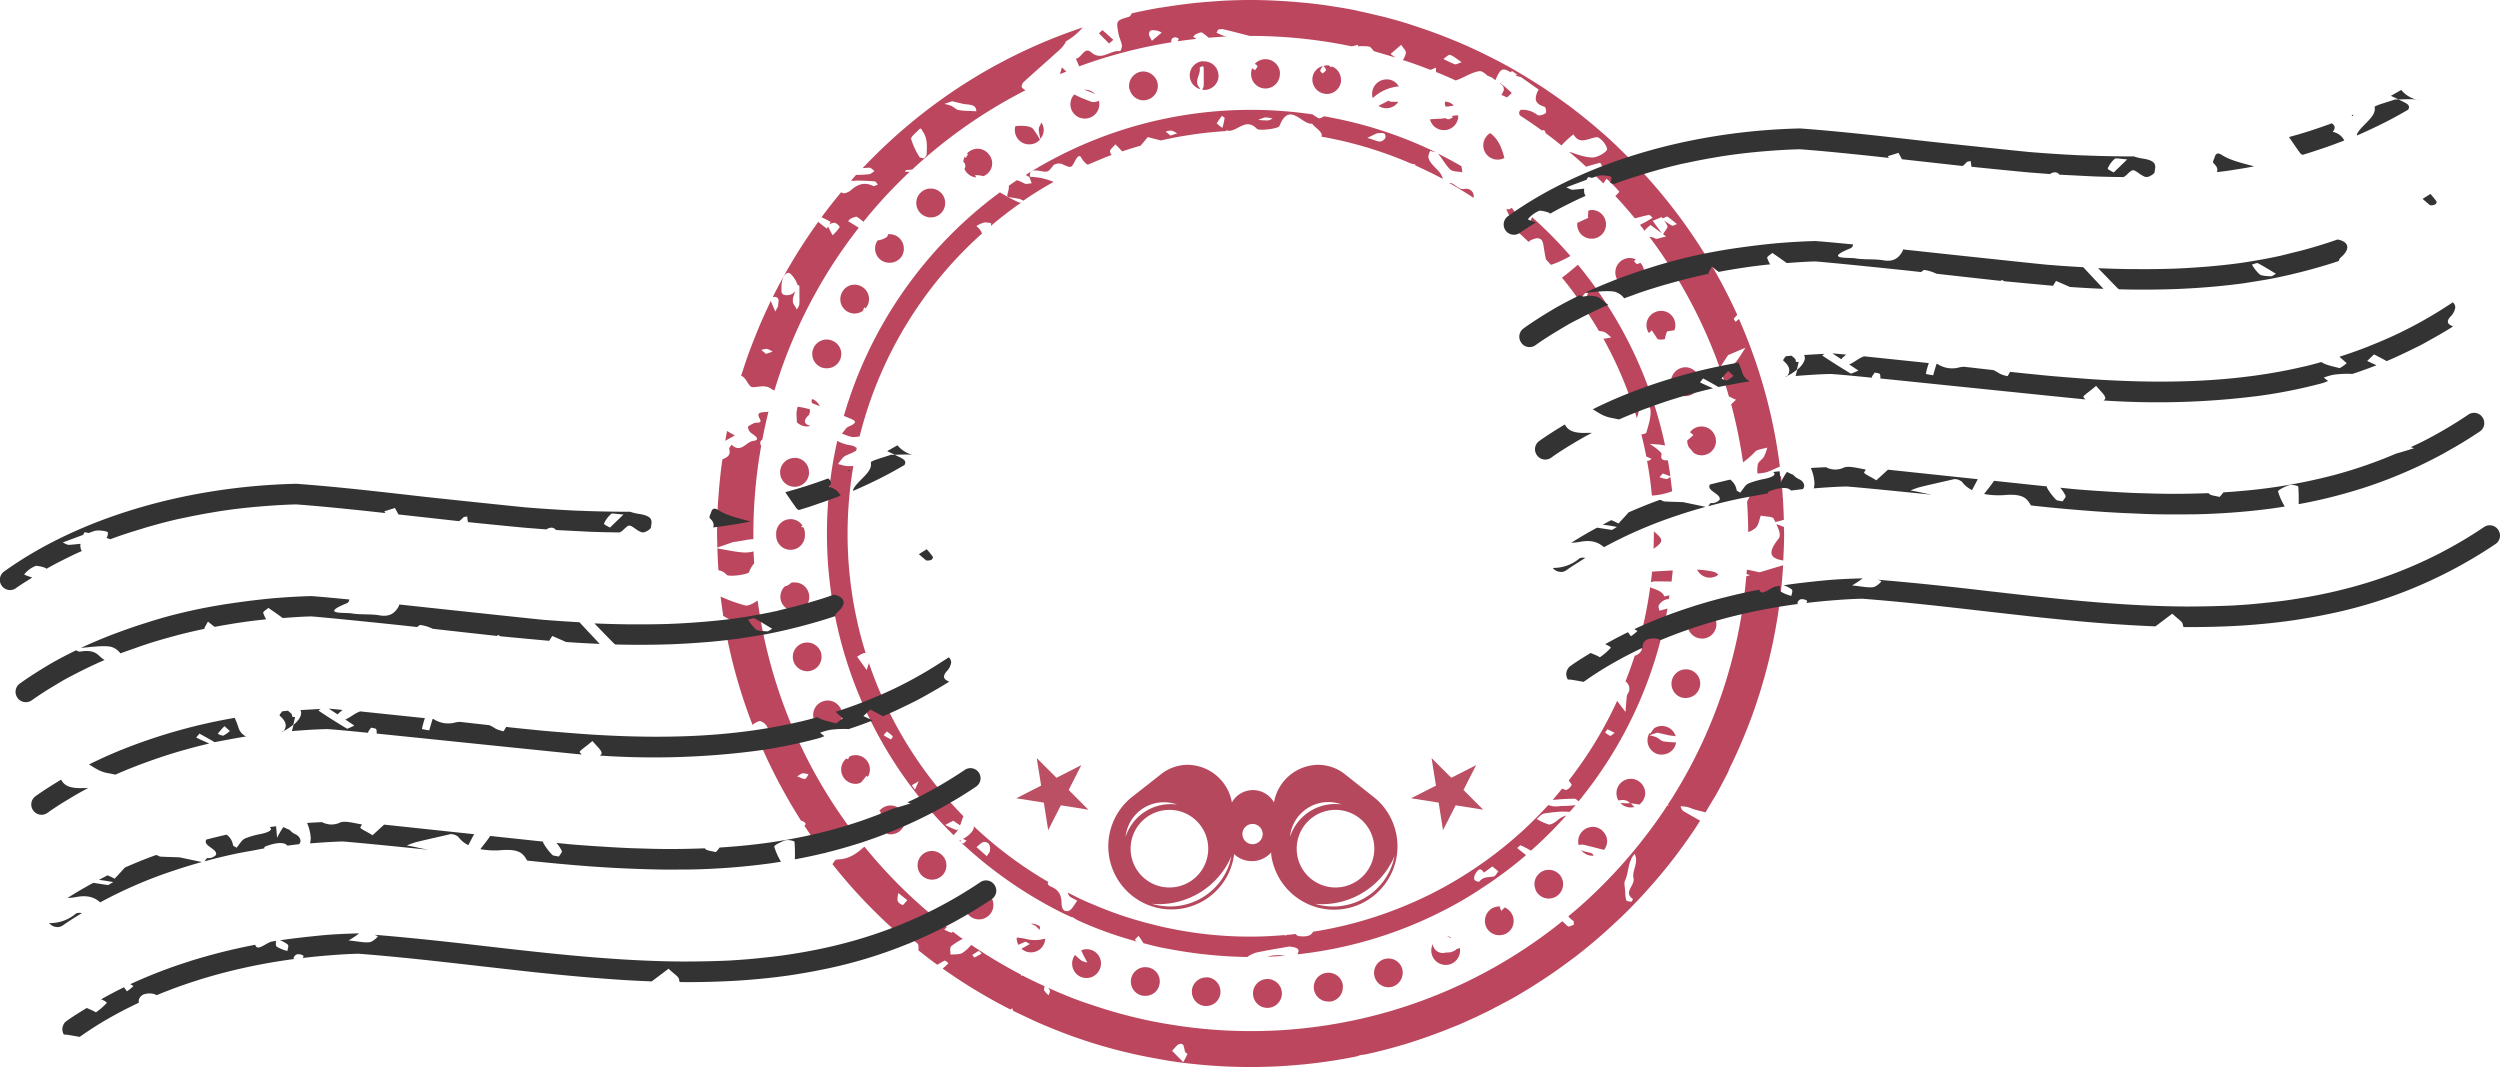 <svg xmlns="http://www.w3.org/2000/svg" viewBox="0 0 740.83 316.21">
    <title>Asset 30</title>
    <g id="Layer_2" data-name="Layer 2">
        <g id="Layer_1-2" data-name="Layer 1">
            <path
                d="M251.32,65.53c.27-.26.49-.62.84-.77.58-.25,1.56-.67,1.82-.49.66.45,1.27.94,1.88,1.44a146.61,146.61,0,0,1,13.71-14.8l-1.44,0c.17-.19.36-.56.5-.55a8.4,8.4,0,0,0,1.71-.14,147.63,147.63,0,0,1,33.59-23.49,2.27,2.27,0,0,1-1.15-.91c-.17-.34.23-1.22.63-1.58,3.39-3.09,6.86-6.11,10.27-9.2a9.85,9.85,0,0,0,2-2.34,2.61,2.61,0,0,0,.16-.43,19.22,19.22,0,0,0,5-4.13A157.6,157.6,0,0,0,285.54,25a160,160,0,0,0-29.89,24.8c.67,0,1.34-.11,2-.11.5,0,1,.66,1.49,1-.53.33-1,.86-1.59.94a38.28,38.28,0,0,1-3.87.2c-.51.56-1,1.15-1.5,1.73a11.77,11.77,0,0,0,1.83-.06c1.43.05,3.3.07,5.14.24.4,0,.7.62,1,.95-.47.16-1.13.57-1.38.44-2.62-1.31-4.58-.48-6.5,1.12A3.92,3.92,0,0,1,250,57.29a7.05,7.05,0,0,1-.76-.3q-3,3.6-5.79,7.38c.89.44,1.81.86,2.66,1.36.06,0-.11.34-.38.79a3.1,3.1,0,0,1,1.58-.5c.59.08,1.61,1.07,1.5,1.29a12.3,12.3,0,0,1-2.1,2.41l-1.34-2.59-.36.63-2.55-2a159.41,159.41,0,0,0-13.5,22.34,1.49,1.49,0,0,1,.77-.12c1.48.3.83,1.6.86,2.52,0,.39-.35.81-.85,1.83-.57-1.36-1-2.29-1.32-3.17-.42.85-.8,1.72-1.2,2.57-.57,1.24-1.15,2.49-1.69,3.75-.41.93-.8,1.88-1.18,2.82-.53,1.27-1,2.55-1.52,3.83-.33.88-.67,1.76-1,2.64q-.91,2.55-1.74,5.13c-.16.49-.33,1-.48,1.46a2.47,2.47,0,0,1,.29.1c1.37.77,2,3.25,3.1,3.27,1.7,0,3.59-.69,5.14.25.45.28.9.54,1.34.76a147.12,147.12,0,0,1,25-48.26ZM282.14,30l3.17.75c1.63.39,4-.06,4,2.23-1.74-.11-3.52-.08-5.21-.36-.83-.14-1.46-.91-2.26-1.28a13.62,13.62,0,0,0-2-.54Zm-10,8.57c.86-.93.85-.31,1.4.52,1.39,2.12,1.13,4.34,1.06,6.58,0,.46-.53.9-.77,1.28-.63-.18-1.22-.17-1.35-.41A23.16,23.16,0,0,1,270,41.22C269.84,40.55,271.33,39.44,272.13,38.58ZM227,104.86l-1.39-1.13a4.67,4.67,0,0,1,1.67-.35,6.2,6.2,0,0,1,1.67.83Zm9.82-14.43a4.17,4.17,0,0,1-.74,1.3,4.62,4.62,0,0,0-.5-1c-1.29-1.51-.3-3,.05-4.47a2.87,2.87,0,0,1-2.15,1.2c-1.73.15-2-.72-1.89-1.76-.14-2.86.78-4.77,2.11-4.86.64,0,2.43,2.4,2.63,3.65.25-.1.56.2.56.35,0,1,0,2.09,0,3.14A17.29,17.29,0,0,1,236.84,90.43Zm-21.9,40.21c.11-.65.46-2.59.53-2.92.73.46,1.54.87,2.3,1.31C216.82,129.56,215.86,130.07,214.94,130.64Zm90.14-78.16c.22.62.44,1.24.65,1.86-.75,0-1.75.33-2.2,0a13.62,13.62,0,0,0-2.18-.94c-.81.54-1.61,1.1-2.41,1.66.19.72-.32,2.07-.49,3.12l.41.22c1.09.17,2.19.32,3.26.55a4.1,4.1,0,0,1,1.12.53q4.35-3,9-5.57a18.9,18.9,0,0,0-7-1.51c-.29-2,1.08-2.09,3-1.73,2.42.44,2.36.32,4-1.76a3.07,3.07,0,0,1,2.43-.33c2.71,1.24,2.75,1.34,3.88-.82.45-.86,1.26-2.22,1.88-1.06a5.89,5.89,0,0,0,1.9,2.12c2.35-1,4.71-2,7.13-2.92a1.51,1.51,0,0,1-.51-1.14c.06-.51.76-1,1.61-2,.72.75,1.38,1.43,2,2.1q2.7-.91,5.46-1.69l2.12-2.55,3.88,1a118.65,118.65,0,0,1,19.27-2.77c0-.08.08-.17.11-.24,2.95,1.07,5.56-4.14,9.08-.44.66.7,6.38-.07,6.67-.79,2.92-7.44,6.49-.56,9.6-.7l-.13-.14.24.15c1.05,1.28,3.39,2.62,2.72,3.8a118.51,118.51,0,0,1,26.62,8c.4.06.8.15,1.19.2,0,.13,0,.21,0,.32,2.78,1.25,5.52,2.57,8.18,4-.46-2.52-3.68-3.86-4.26-6.31-.14-.62.31-1.35.48-2,.58.19,1.31.28,1.85.49A124.63,124.63,0,0,0,392,34.4l.26.2c-.51.16-1.22.58-1.49.44a13.57,13.57,0,0,1-1.82-1.14,125,125,0,0,0-85,17.94Zm103.37-13c.89,0,2.31-.46,2.12,1.25-.05.48-.95,1.17-1.51,1.21-.77.06-1.58-.4-3.88-1.09C407.26,39.92,407.85,39.47,408.45,39.45ZM375,34.78a13.88,13.88,0,0,1,2.1.33,4.16,4.16,0,0,1-1.28.57,22.15,22.15,0,0,1-2.94-.16A9.91,9.91,0,0,1,375,34.78Zm-12.85-.42c.26.21.76.44.74.62a26,26,0,0,1-.63,2.91,10.72,10.72,0,0,1-1.71-1.32A18.46,18.46,0,0,1,362.11,34.36Zm-15,4.33a5.7,5.7,0,0,1,1.67.84l-1.95.65L345.44,39A4.62,4.62,0,0,1,347.1,38.69ZM445,27.93c1.27-1.72.43-2.6-.67-3.36.09,0,.22,0,.28.07A40.19,40.19,0,0,1,448,27.57c-.52.45-1.4,1.35-1.52,1.28a9.07,9.07,0,0,0-1.54-.69C445,28.09,445,28,445,27.93Zm-52.94-8.4a4.37,4.37,0,0,0-.85,1.36c-.05.24.45.59.69.89a4.34,4.34,0,0,0,1.06-1c.08-.16-.31-.59-.72-1.25a3.91,3.91,0,0,1,.83-.15,4.53,4.53,0,0,1,.73,0,4.5,4.5,0,0,1,.58.56l.29-.25a4.2,4.2,0,0,1,2.7,3.86,3.54,3.54,0,0,1,0,.73,4.28,4.28,0,0,1-4.21,3.57,5.4,5.4,0,0,1-.69-.08,4.29,4.29,0,0,1-3.52-4.9A4.18,4.18,0,0,1,392.09,19.53Zm-35.67-1.34c.17,0,.3,0,.47,0A4.26,4.26,0,0,1,361.06,22c0,.17.05.3.05.47a4.27,4.27,0,0,1-3.83,4.17,1.72,1.72,0,0,1-.43,0,4.37,4.37,0,0,1-.63-.11,2.1,2.1,0,0,0,.43-.84,17.47,17.47,0,0,0,.05-2.51c0-1,0-2.09,0-3.13,0-.16-.31-.45-.4-.43-.3.1-.83.37-.8.46.42,2-1.8,3.87-.11,5.86a1.75,1.75,0,0,1,.27.48,4.23,4.23,0,0,1,.74-8.29Zm22.87,3.74a4.26,4.26,0,1,1-8.51-.26,4.07,4.07,0,0,1,.3-1.44c.22.17.54.35.85.6.36-.58.82-1,.72-1.26a1.34,1.34,0,0,0-.81-.59A4.19,4.19,0,0,1,375,17.54a4.3,4.3,0,0,1,4.3,4.22Zm-52.57-13c1,.85,2,1.79,3.23,2.88l-1.26,1.08c-1-1-2-2-3-3A8.68,8.68,0,0,1,326.72,8.91Zm8,17.53a4.32,4.32,0,0,1,3.14-5.16,3.79,3.79,0,0,1,.94-.12,4.41,4.41,0,0,1,4.22,3.31,3.79,3.79,0,0,1,.12.94,4.26,4.26,0,0,1-3.31,4.17,3.67,3.67,0,0,1-1,.13A4.26,4.26,0,0,1,334.75,26.44ZM298.42,58.37l.44.08A31.06,31.06,0,0,0,302,60a1.1,1.1,0,0,0,.66,0c-3.12,2.16-6.13,4.48-9,6.92a2.11,2.11,0,0,1,.08-.75,6.84,6.84,0,0,0-2.12-.24A10,10,0,0,0,289.3,67,4.55,4.55,0,0,1,291,69.19a119.53,119.53,0,0,0-36.27,60.14c-.53.08-1.06.15-1.6.18-1.18.07-2.43-.63-3.64-1,.66-.72,1.14-1.75,2-2.11,3.47-1.44,1.35-2-.43-2.75l-1-.42A126,126,0,0,1,296.29,57l2.16,1.24A.7.7,0,0,0,298.42,58.37ZM429.71,277.89l-.23-.12c-.23-.12-.45-.22-.67-.32a4.08,4.08,0,0,1,1.19.3C429.91,277.8,429.8,277.83,429.71,277.89Zm53.37-39.82.22,0a14.29,14.29,0,0,0,1,1.06,4.17,4.17,0,0,1-1.06.14,4.32,4.32,0,0,1-2.41-.73,5.13,5.13,0,0,1-.66-.56l1.92.07A5.85,5.85,0,0,0,483,238,.76.76,0,0,0,483.08,238.07ZM212.9,169c-.15-2.15-.25-4.33-.31-6.5,2.52.44,5,1,7.57,1.21a10,10,0,0,0,3.15-.31c0,1.18.12,2.36.19,3.53a7.94,7.94,0,0,0-1.52,2.61c-.28.72-6,1.49-6.67.79A3.72,3.72,0,0,0,212.9,169Zm291.43,20.23a4.46,4.46,0,0,1-.81-.09,4.24,4.24,0,0,1-3.36-5,4.36,4.36,0,0,1,4.22-3.44,4,4,0,0,1,.81.09,4.3,4.3,0,0,1,3.44,4.21,4.22,4.22,0,0,1-.08.82A4.28,4.28,0,0,1,504.33,189.24Zm-42.13,70a4.28,4.28,0,0,1,1,2.75,4.27,4.27,0,0,1-1.5,3.27,4.26,4.26,0,0,1-6-.47,3.45,3.45,0,0,1-.73-1.34,4.19,4.19,0,0,1,1.25-4.68,4.07,4.07,0,0,1,2.75-1A4.29,4.29,0,0,1,462.2,259.24Zm25.28-23.56a4.92,4.92,0,0,1-.73,1.76,4.65,4.65,0,0,1-1,1,15.19,15.19,0,0,0-2.43-.36A.44.44,0,0,0,483,238c-.95-1.11-2.19-1-3.44-.8a4.09,4.09,0,0,1-.5-1.5,4.3,4.3,0,0,1,.69-3.06,4.25,4.25,0,0,1,3.52-1.85,4,4,0,0,1,2.37.74,4.26,4.26,0,0,1,1.89,3.52A3.55,3.55,0,0,1,487.48,235.68Zm32.76-79.24a6.63,6.63,0,0,1-2.2,1.24c0-3-.13-6-.32-9,.78-1.64,1.57-3.27,2.35-4.91,3.94,2.18,5.39-1.18,7.7-2.78.2,1.89.35,3.8.49,5.71,0,.34,0,.67.07,1,.13,2.11.23,4.23.28,6.36-.67.17-1.45.4-2.5.65l-.55-1.05c-.3-.59-2.47-.58-3.78-.85C521.3,154,521.21,155.5,520.24,156.44Zm-58.93,86.82c-.63.52-1.74,1.2-2.37,1.07a16.32,16.32,0,0,1-3.58-1.65c.71-.55,1.32-1.39,2.16-1.59a44.85,44.85,0,0,1,5.48-.58l2.16.07c.64-.71,1.22-1.39,1.8-2.08a1.39,1.39,0,0,1-.42.14,37.47,37.47,0,0,1-4,.22,10.15,10.15,0,0,1-2.26.08c-.5-.09-1-.22-1.48-.35-.6.65-1.2,1.3-1.83,1.94-1.8,1.9-3.7,3.75-5.63,5.55a121.08,121.08,0,0,1-24.47,17.37,111.37,111.37,0,0,1-10.36,4.9,118.1,118.1,0,0,1-27.41,7.76c-.61,1.27-2,1.48-3.74,1.35-.69,0-1.23-.3-1.36-.68-.93.11-1.86.2-2.79.28a3.18,3.18,0,0,0-.16.32c-.08-.11-.16-.19-.23-.29-3.38.29-6.78.47-10.23.47a116.52,116.52,0,0,1-24-2.45c-1.63-.31-3.26-.69-4.85-1.12a110.36,110.36,0,0,1-17.46-5.81c-1.51-.6-3.05-1.29-4.56-2l-3.3-1.67c.07.22.13.45.21.66.3.73,1.6,1.13,2.6,1.78-.91,1.1-1.57,2.72-2.66,3-1.56.41-2-1.09-2-2.39-.05-2.09-.69-3.81-3.06-4.78-1-.42-1.2-.91-.86-1.42a119.94,119.94,0,0,1-22.1-16.51c.3,1.12-1.41,2.83-3.2,3.78a4.88,4.88,0,0,1,1.06.5c-.44.38-.7.79-1,.8a1.21,1.21,0,0,1-.73-.38A126.49,126.49,0,0,0,314,270.12c1.16.6,2.37,1.12,3.57,1.67h.28A13.65,13.65,0,0,0,320,273,113.78,113.78,0,0,0,336.86,279c-.19-.18-.39-.35-.57-.53a12.74,12.74,0,0,1,1.12-1.14c.54.8,1,1.48,1.43,2.17l2.92.75c1.59.39,3.23.73,4.85,1a135.11,135.11,0,0,0,23,2.34,8.44,8.44,0,0,1,2.5-1.27c3.37-.75,6.8-1.27,10-1.84,1.88.3,3.4.45,2.34,2.32a124.42,124.42,0,0,0,46.2-14.5c2.76-1.5,5.51-3.13,8.13-4.9a122.3,122.3,0,0,0,13.44-10l-2.64-2.1c.36-.28.92-.86,1-.81,1.08.48,2.09,1,3.1,1.59a122.68,122.68,0,0,0,10.46-10.44A7.47,7.47,0,0,0,461.31,243.26Zm-168,9c-.07.42-.47.79-.89,1.47L289.35,251c.79-.54,1.63-1.57,2.36-1.51C293.36,249.58,293.53,251,293.33,252.21Zm149.35,7.5c-1.53.23-3.12,0-4.3,1.5-.13.17-1.26-.19-1.46-.58a2.28,2.28,0,0,1,.31-1.72c.65-1.08,1.45-2.14,2.51-.35l2.52-1.85L444,258.2C443.55,258.73,443.17,259.64,442.68,259.71Zm56.92-52.89a5.29,5.29,0,0,1-1.41-.21,4.27,4.27,0,0,1,1.41-8.3,4,4,0,0,1,1.38.21,4.25,4.25,0,0,1,2.88,4,4.14,4.14,0,0,1-.26,1.42A4.22,4.22,0,0,1,499.6,206.82Zm29.06-50.66c0,.65.05,1.29.05,2,0,2.65-.12,5.28-.26,7.91-3.2-.6-5.25-1.66-1.36-6.5.76-1,.09-2.67-.69-4.26C527.36,155.63,528.07,155.93,528.66,156.16Zm-36.15,67.43a4.42,4.42,0,0,1-1.94-.43,4.26,4.26,0,0,1-1.89-5.72c.06-.11.15-.19.21-.3,0,.09.08.17.11.26l1.16-1.6a4.15,4.15,0,0,1,2.31-.72,4.43,4.43,0,0,1,1.93.47,4.16,4.16,0,0,1,2.18,2.59c-.73-.15-1.58-.17-2.29-.34l-3.16-.74-2.34.79a13.62,13.62,0,0,1,2,.54c.8.37,1.43,1.14,2.26,1.28a31,31,0,0,0,3.64.29,4.32,4.32,0,0,1-.4,1.31A4.23,4.23,0,0,1,492.51,223.59ZM490,174.43A6.14,6.14,0,0,1,489,174a119,119,0,0,1-3.21,15.77,3.3,3.3,0,0,1,.62,3,3.25,3.25,0,0,1-2,1.55c-.82,2.58-1.74,5.11-2.73,7.6a2.7,2.7,0,0,1,1.07,2.88c-.13.49-.6.93-.66,1.41-.19,1.59-.28,3.18-.4,4.77-.82-1.1-1.67-2.18-2.48-3.29a119.16,119.16,0,0,1-14.34,23.59c.48.72.95,1.16.83,1.37a3.21,3.21,0,0,1-1.47,1.42c-.3.11-.81-.16-1.3-.39l-2.81,3.38a60.71,60.71,0,0,1,6.47-.37c.4,0,.79.42,1.19.77.48-.59,1-1.18,1.42-1.77a124.65,124.65,0,0,0,24.94-55.36l-2.39.65c-.08-.54-.43-1.19-.2-1.6a3.74,3.74,0,0,1,3-1.88c.05-.36.11-.72.16-1.08-.53.1-1.07.22-1.59.31C493,175.88,492,175.1,490,174.43Zm-12.78,43.66a6.81,6.81,0,0,1-1.54-1c-.11-.12.44-.64.68-1l2.13,1.09ZM357.79,289.6a4.26,4.26,0,0,1,3.87,4.17c0,.17,0,.3,0,.47a4.25,4.25,0,0,1-4.21,3.87,1.57,1.57,0,0,1-.43,0,4.26,4.26,0,0,1-3.83-4.26v-.39a4.29,4.29,0,0,1,4.26-3.82Zm23-6.4c-1.77.15-3.56.24-5.35.31A12.52,12.52,0,0,1,380.8,283.2Zm-41.32,3.43a3.33,3.33,0,0,1,.94.09,4.56,4.56,0,0,1,1.34.55,4.24,4.24,0,0,1,1.93,3.57,4,4,0,0,1-.13,1,4.08,4.08,0,0,1-1.8,2.59,4.55,4.55,0,0,1-2.33.68,8.42,8.42,0,0,1-1-.08,4.27,4.27,0,0,1,1-8.43Zm-97.13-36.24c.61.85,1.21,1.7,1.84,2.53,1.78-1.48,4-2,6.55-2.54a15.32,15.32,0,0,0,3.78-1.56,146.61,146.61,0,0,1-30-70.87c-1.47,1-2.83,1.69-3.73,1.45a45,45,0,0,1-7.24-2.63c.21,1.81.47,3.62.74,5.42,0,.1,0,.2,0,.29a15.81,15.81,0,0,0,3.65,1.73c.21,0,.23,1.09.34,1.67l-1.27-.2c-.75-.12-1.5-.27-2.25-.43A157.42,157.42,0,0,0,223,214.8c.88-.7,1.94-1.27,2.42-1.06a3.44,3.44,0,0,1,2.32,3.16,2.27,2.27,0,0,1-.35,1.65,14.86,14.86,0,0,1,2.42-.61c.3,0,.62.34.93.53-.26.43-.48,1.16-.79,1.22a6.73,6.73,0,0,1-1.92-.21c-.76-.07-1.51-.08-2.27-.11l.8-.45a2.43,2.43,0,0,1-.46,0,8.89,8.89,0,0,1-1.51-.12c.85,2,1.75,4,2.68,6,.11.25.23.5.35.74.83,1.75,1.69,3.47,2.57,5.18.18.35.36.7.55,1.05q1.31,2.46,2.69,4.88c.19.33.37.66.56,1,1.1,1.88,2.24,3.75,3.41,5.58.54,0,1.33.58,1.33.93a.9.9,0,0,1-.37.53c1,1.49,1.94,2.91,2.93,4.31l1-1.47a4.87,4.87,0,0,1,.63,1C243.32,249.51,243,250.07,242.35,250.39Zm-3.81-19.59c-.53.12-1.14-.32-2.32-.73.92-.53,1.29-.91,1.68-.93a7,7,0,0,1,1.71.32C239.25,229.93,239,230.71,238.54,230.8ZM442,269.26a4.43,4.43,0,0,1,2.61-.63c0,.1-.11.18-.14.28s.26.69.41,1l1-1a4.32,4.32,0,0,1,2.66,4,4.19,4.19,0,0,1-1.93,3.57,4.41,4.41,0,0,1-2.32.65,4.29,4.29,0,0,1-3.61-1.94A4.34,4.34,0,0,1,442,269.26Zm-66.27,29.41a4.28,4.28,0,1,1,4.13-4.43A4.29,4.29,0,0,1,375.72,298.67Zm56.84-17.83a4,4,0,0,1,.1.84,4.35,4.35,0,0,1-2.46,3.87,4.5,4.5,0,0,1-1.8.39,4.27,4.27,0,0,1-3.77-6.28,1,1,0,0,0,0,.54,3,3,0,0,0,3.74,2.08c.19,0,.39,0,1.45-.08.19-.11,1.41-.37,1.82-1A1.3,1.3,0,0,0,432.56,280.84Zm-34.65,11a3.59,3.59,0,0,1,0,.73,4.28,4.28,0,0,1-3.53,4.21,3.59,3.59,0,0,1-.73,0,4.26,4.26,0,0,1-.73-8.47,3.59,3.59,0,0,1,.73-.05A4.28,4.28,0,0,1,397.91,291.79ZM436.66,58.63c-2.34-1.56-4.74-3-7.19-4.41C431,54.08,432,56.34,434,56A2.2,2.2,0,0,1,436.66,58.63ZM415.5,287a4.39,4.39,0,0,1-2.84,5.38,4,4,0,0,1-1.25.17A4.26,4.26,0,1,1,415.5,287ZM475,246.38a4,4,0,0,1,1.25,2.93,4.28,4.28,0,0,1-.91,2.53l-1-.24c-1.77-.45-3.53-.92-5.31-1.31a3.35,3.35,0,0,0-1.22.15,4.3,4.3,0,0,1,1-4,4.19,4.19,0,0,1,2.4-1.33,4.15,4.15,0,0,1,.78-.09,4.33,4.33,0,0,1,2.84,1.12A.78.78,0,0,1,475,246.38ZM309.29,38.53a4.22,4.22,0,0,1-1,2.62c-.26-1.34-.74-2.82-.23-3.72a6.59,6.59,0,0,0,.52-1.12l.11.15A4.16,4.16,0,0,1,309.29,38.53Zm-19.61,5.54a4.29,4.29,0,0,1,3.44,1.77,4.09,4.09,0,0,1-1.77,6.38c-.19-.06-.37-.13-.56-.17a10.23,10.23,0,0,0-1.86-.15,5.29,5.29,0,0,1,.32.68,4.24,4.24,0,0,1-3-1.71,5.24,5.24,0,0,1-.46-.79,1.6,1.6,0,0,0-.34-2.16,4.3,4.3,0,0,1,.48-1.55l.25.47.63-1.07c-.07-.1-.15-.22-.23-.32a4.78,4.78,0,0,1,.58-.52A4.36,4.36,0,0,1,289.68,44.07Zm17.38-1.8a4.4,4.4,0,0,1-2.07.51,4.22,4.22,0,0,1-4.09-5.4c2.21-.26,4.53,0,5.21.79a26.34,26.34,0,0,1,2.06,3.19A4.46,4.46,0,0,1,307.06,42.27ZM263.57,245.72c-.69-.09-1.51-.42-2-.23-.27.1-.52.22-.79.33-.05-.06-.12-.1-.17-.17a4.23,4.23,0,0,1-.78-3.86l1,1.05c.05-1.28.27-2.11.06-2.31s-.22-.14-.32-.21a4.85,4.85,0,0,1,.67-.69,4.39,4.39,0,0,1,2.67-.94,4.28,4.28,0,0,1,3.35,1.63,4.4,4.4,0,0,1,.95,2.67,4.29,4.29,0,0,1-1.64,3.35,4.34,4.34,0,0,1-2.66.9,4.25,4.25,0,0,1-1.07-.15A8.26,8.26,0,0,0,263.57,245.72ZM321.5,26.57A4.2,4.2,0,0,1,324.63,28a1.31,1.31,0,0,0-.24-.17c-1-.47-2-.87-3.12-1.26ZM231.29,177.41a4.33,4.33,0,0,1,1.26-3.63,3.54,3.54,0,0,0,1.83-1.05,3.39,3.39,0,0,1,.57-.13,2.6,2.6,0,0,1,.6,0,4.25,4.25,0,0,1,4.21,3.7,2.12,2.12,0,0,1,.05.56,4.22,4.22,0,0,1-3.7,4.21,2.47,2.47,0,0,1-.6,0A4.29,4.29,0,0,1,231.29,177.41Zm3.79,18.36a4.29,4.29,0,0,1,3-5.24,4.67,4.67,0,0,1,1.11-.13,4.31,4.31,0,0,1,4.13,3.09,4.76,4.76,0,0,1,.13,1.12,4.23,4.23,0,0,1-3.1,4.13,3.55,3.55,0,0,1-1.16.17A4.34,4.34,0,0,1,235.08,195.77Zm4.72-69.69c.11,0,.21.08.32.12a4.11,4.11,0,0,1-1,.17,3.17,3.17,0,0,1-1.12-.17,4.25,4.25,0,0,1-1.87-1.07c0-.89-.09-1.78-.11-2.67a9.39,9.39,0,0,1,.37-1.93,22.09,22.09,0,0,1,3.53.75c.21.08.1,1.41-.34,1.82C238.26,124.29,238,125.54,239.8,126.08Zm23.78-48.21a4.34,4.34,0,0,1-2.66-.9,4.24,4.24,0,0,1-.86-5.72,6.41,6.41,0,0,0,2.72-1,1.46,1.46,0,0,0,.38-.85c.14,0,.28,0,.42,0a4.25,4.25,0,0,1,2.63.9,4.33,4.33,0,0,1,1.63,3.4,4.23,4.23,0,0,1-.9,2.62A4.31,4.31,0,0,1,263.58,77.87ZM318.33,28a41.24,41.24,0,0,0,5.36,2.24,3.64,3.64,0,0,0,1.93-.4,4.39,4.39,0,0,1,.14,1,4.23,4.23,0,0,1-2.71,4,4,4,0,0,1-1.55.3A4.25,4.25,0,0,1,318.33,28ZM272.7,63.08a4.24,4.24,0,0,1,.13-6,4.15,4.15,0,0,1,3-1.2,4.21,4.21,0,0,1,3.05,1.29,4.13,4.13,0,0,1,1.2,3,4.21,4.21,0,0,1-1.29,3.06,4.17,4.17,0,0,1-3,1.2A4.37,4.37,0,0,1,272.7,63.08ZM316,21.21c-.63.26-1.27.49-1.9.76.2-.69.42-1.37.56-2ZM469.12,252.53a4.08,4.08,0,0,1-.56-.62c.23.1.47.22.71.31,1,.35,2.57.46,2.8,1l.15.36c-.09,0-.17,0-.26,0A4.26,4.26,0,0,1,469.12,252.53ZM360.34.37c-2.47.16-4.92.36-7.36.64l-1,.12c-2.67.32-5.32.69-7.95,1.14l-.26,0q-4.24.74-8.42,1.69c-.14.41-.47.9-.75,1-3.85,1.12-3.89,1.09-3.14,5.1.22,1.15.82,2.22,1,3.37a3.12,3.12,0,0,1-.51,1.73c-2.87-.45-5.45,3.06-8.58.35-2.11-1.82-2.81,1.74-4.57,1.86l1,2.29a145.64,145.64,0,0,1,27.32-7.13c-.08-.72,0-1.36,1.2-1.48.32,0,.67.25,1,.38-.12.27-.23.54-.35.8,1.85-.27,3.71-.5,5.58-.71l-1-.61c.27-.26.49-.62.84-.77.58-.25,1.56-.67,1.82-.49.7.48,1.37,1,2,1.54,1.73-.14,3.47-.29,5.22-.38a6.94,6.94,0,0,1-.93-.25c-.68-.25-1.32-.56-2-.85l.42-.9a4.37,4.37,0,0,1,1.35-.18c1.78.39,3.54.86,5.31,1.31l2.75.7h.2a147.56,147.56,0,0,1,30.08,3.1l1.77-.46.09.45a14.82,14.82,0,0,1,3.2.06c.59.14,1,.9,1.49,1.38,2.08.62,4.22,1.23,6.35,1.88L412.07,16l3.15-2.72c.64,1,1.46,1.75,1.4,2.39a5.64,5.64,0,0,1-.91,2.11c2.77.89,5.49,1.88,8.19,2.93.54-.24,1.11-.44,1.65-.68a11.33,11.33,0,0,0,0,1.31c2,.79,3.91,1.63,5.83,2.5,2.37-.77,4.58-2.39,7-2.75.74-.11,1.62.6,2.53,1.43a4.17,4.17,0,0,1,1.83.94c.11.1.25.2.38.3,1.51-3.4,2-3.88,4.6-2.3L448,21l1.69,1.18c-.24,0-.49,0-.73,0a3.28,3.28,0,0,0,1.68.61c1.77,1.25,3.55,2.49,5.31,3.75a6.27,6.27,0,0,0-.87,2.49.23.23,0,0,1,0,.3c.09,1,.86,1.78,2.66,2.33.32.09.59,1.66.29,1.88-.61.45-2,.86-2.42.55a7.09,7.09,0,0,0-4.94-1.54,1.11,1.11,0,0,0-.13,1.75q3.24,2.1,6.36,4.35c.7-.21.94,0,1.1.79,1.6,1.18,3.17,2.41,4.72,3.66a30.83,30.83,0,0,1,3.54-3.3c1.78,3.18,4.28,1.22,6.88.85.86-.13,3,2.21,3.09,3.53.06.78-2.74,2.46-4.24,2.49-2.27,0-4.59-.89-6.75-1.64L465,45c1.71,1.43,3.4,2.9,5,4.41,1.38-.42,2.77-.83,4.18-1.17a3.14,3.14,0,0,1,.56,1.09c-.91.58-1.87,1.14-3,1.77,1.14,1.08,2.28,2.15,3.38,3.26l.94-1.42a48.11,48.11,0,0,1,3.76,3.8c.11.14-.58.78-1.14,1.35q3,3.22,5.78,6.62c1.41-.37,2.8-.74,4.22-1.05.19,0,.5.39,1.05.85a36,36,0,0,1-3.75,2.12c.47.59.94,1.19,1.4,1.79.26-.66,1.13-1.18,1.71-1.77l3.39,2.51-2.74-3.73,2.67-1.1c.09.14.19.27.29.4.73-.32,1.28-.63,1.4-.55,1,.69,1.9,1.47,2.84,2.22-.51.17-1.21.59-1.49.45a19.79,19.79,0,0,1-2.33-1.51,6.93,6.93,0,0,1,1,1.69c.15.41-.5,1-1.3,2.37l.92.68c-1.69.36-2.89.86-3.17.63a3.86,3.86,0,0,0-1.79-.51A146.91,146.91,0,0,1,509.62,109l2.47-3.77,5.17-2.2c-1.18,1.7-2.11,3.64-3.63,5-.87.8-2.53.87-3.92,1.2q1.43,4.06,2.62,8.24l2.09,1L513,119.81A145.49,145.49,0,0,1,516.51,137a23,23,0,0,0,3.61-3.16c.63-.7,2.37-.82,3.59-1.21a15.5,15.5,0,0,1-1,2.71c-.44.76-1.49,1.36-1.77,2.12a8.8,8.8,0,0,0-.14,2.86,14.26,14.26,0,0,0,2.86-.44c1.29-.5,2.53-1.07,3.77-1.62a156.43,156.43,0,0,0-9.79-38.16c-.08-.23-.17-.45-.26-.67q-1-2.47-2.06-4.91l-1,.85c-.18-.32-.62-.8-.51-.95a11.62,11.62,0,0,1,1-1.12A158.52,158.52,0,0,0,494.42,60l-.13-.17c-1.12-1.41-2.27-2.8-3.43-4.17-.09-.09-.17-.19-.26-.29A156.29,156.29,0,0,0,479.83,44l-1-1c-1.14-1.07-2.3-2.14-3.47-3.18l-1-.86q-3.33-2.91-6.83-5.63l-1.18-.93c-1.09-.83-2.2-1.64-3.32-2.45-.68-.49-4.19-2.95-5.28-3.67-.85-.57-1.71-1.11-2.57-1.65q-2.47-1.57-5-3.06c-1-.59-2-1.18-3-1.74s-1.94-1.06-2.92-1.58-5.07-2.58-6-3q-2.81-1.34-5.67-2.57c-.73-.32-1.48-.6-2.22-.91-1.4-.57-2.8-1.13-4.21-1.66l-2.55-.93q-2.24-.79-4.5-1.53c-.68-.22-1.35-.45-2-.66-2.13-.66-4.27-1.27-6.44-1.84-.65-.17-1.31-.32-2-.48q-2.49-.62-5-1.16L401.41,3q-2.88-.57-5.78-1l-1.2-.2c-2.32-.36-4.66-.65-7-.9-.65-.07-1.32-.12-2-.18Q382.74.47,380,.3L377.9.19C375.48.07,373.05,0,370.61,0c-2.94,0-5.85.09-8.74.25C361.35.28,360.85.34,360.34.37Zm-19,11.71c-.43-.91-.84-1.39-.85-1.87,0-1.69,1.29-1.2,2.18-1.18a5.07,5.07,0,0,1,1.57.63C343.37,10.39,342.49,11.13,341.36,12.08Zm88.34,4.18c1.05.33,1.92,1.16,3.46,2.18-1.18.38-1.69.73-2,.61-1.17-.44-2.28-1-3.41-1.57C428.41,17,429.26,16.12,429.7,16.26Zm-217.12,146c0-1.38-.08-2.76-.08-4.15,0-2.32.08-4.62.18-6.91,0-1,.09-1.92.15-2.87.08-1.19.18-2.37.27-3.54.26-2.91.56-5.81,1-8.67,1.44-.59,2.55-1.22,2-3.05-.11-.35.45-.85.71-1.29,2.77,2.66,4.21-.81,6.37-1.11,1.71-.23,1.51-.95-.32-2.18a2.51,2.51,0,0,1-1.19-1.85c0-.44,1.11-.91,1.81-1.25s2.62.33,1.64-1.39c-1.27-2.23,1.18-1.71,2.62-2-.68,2.72-1.27,5.47-1.81,8.25a1.1,1.1,0,0,0-.61,1,1.9,1.9,0,0,0,.26.92,147.87,147.87,0,0,0-2.31,25.86c0,.58,0,1.16,0,1.74-1.23,0-2.79.42-6.07.89ZM318,284a3.42,3.42,0,0,1,.57-1c.6.55,1.19,1.1,1.82,1.61a5.67,5.67,0,0,0,1.81.6l-.66-1.24a18.54,18.54,0,0,1-1.12-2.37,4.24,4.24,0,0,1,1.58-.32,4.12,4.12,0,0,1,1.5.26,4.22,4.22,0,0,1,2.76,3.95,4.07,4.07,0,0,1-.3,1.55A4.37,4.37,0,0,1,324,289.3a4.07,4.07,0,0,1-2,.51,4.39,4.39,0,0,1-1.55-.26A4.28,4.28,0,0,1,318,284Zm194.56-56.39c1.17-2.37,2.27-4.77,3.32-7.21.13-.31.27-.63.4-.95q1.59-3.75,3-7.59c.06-.17.12-.33.17-.5a157.28,157.28,0,0,0,8.95-43.87l-7,2.11c-1.24-.28-2.48-.58-3.75-.78,0,.43-.08.86-.11,1.29l1.08.32-1.14.33A146.14,146.14,0,0,1,496,235.68c-.56.94-1.18,1.83-1.77,2.74l.29.17-.54.2c-.38.58-.73,1.18-1.12,1.74a150.07,150.07,0,0,1-19.13,22.92c-1.72,1.68-3.44,3.31-5.25,4.9-1.22,1.09-2.48,2.13-3.74,3.17a6,6,0,0,0,1.58,1.43c.09.05,0,.41.06,1.09-.55.16-1.45.72-1.78.45-.57-.47-1.1-1-1.63-1.5a147,147,0,0,1-116.31,30.58c-1.63-.26-3.26-.56-4.85-.86a144.46,144.46,0,0,1-18.84-5.12c-1.8-.56-3.52-1.2-5.29-1.89-2.4-.93-4.77-1.94-7.12-3a2.38,2.38,0,0,1,.53.79c.15.4-.2.95-.34,1.43a6.56,6.56,0,0,1-1.31-1.39c-.14-.3,0-.71.12-1.28-2.19-1-4.35-2-6.48-3.14l-.49,0s-.07-.18-.12-.35A149.51,149.51,0,0,1,287.81,280a12.56,12.56,0,0,1-2.67,2.42c-.85.49-2.31.33-3.5.46.07-.87-.31-2.07.3-2.56a21.93,21.93,0,0,1,3.34-2.1q-1.47-1-2.91-2.13c-.15.18-.29.31-.38.3a8.7,8.7,0,0,1-2.17-.94l.78-.7a148.78,148.78,0,0,1-24.45-23.86c-2.18,1.88-4.38,3.76-8.15,3.8-.42,0-.89.72-1.32,1.4a157.24,157.24,0,0,0,10.79,12.27l.22.22a158.62,158.62,0,0,0,12,11.06c0-.56-.11-1.11-.15-1.67.91.71,2.51,1.35,2.6,2.14a5.73,5.73,0,0,1,0,1.49c1.84,1.47,3.7,2.91,5.6,4.29.88-.54,1.58-.91,2.24-1.26a3.92,3.92,0,0,1,1.07.83c-.54.53-1.1,1.07-1.71,1.56,1.59,1.12,3.22,2.23,4.84,3.3a158.63,158.63,0,0,0,15.29,8.85l.44-.42c.11.27.28.56.35.81,2.09,1,4.22,2,6.36,3l.69.31q3.33,1.47,6.73,2.79c1.63.64,3.22,1.24,4.86,1.8a150.84,150.84,0,0,0,22.92,6.07c1.63.3,3.22.6,4.85.86a158.21,158.21,0,0,0,24,1.8q4.08,0,8.12-.21c2.42-.12,4.81-.32,7.19-.55.25,0,.51,0,.76-.06A156.38,156.38,0,0,0,402.26,313a4.31,4.31,0,0,1,1.9-.46c3.37-.68,6.63-1.52,9.85-2.44l2.35-.68c1.35-.41,2.68-.84,4-1.28.84-.28,1.66-.57,2.49-.86q3.42-1.2,6.77-2.55c.83-.34,1.67-.66,2.5-1,1.14-.48,2.27-1,3.4-1.51s2-.89,2.91-1.35,2.14-1,3.2-1.56,5.09-2.67,6-3.16c1.82-1,3.62-2.09,5.4-3.18.79-.48,1.57-1,2.36-1.49,1.2-.77,2.4-1.55,3.58-2.35.75-.5,1.49-1,2.23-1.53q2.2-1.55,4.35-3.16c.38-.29.78-.57,1.17-.86,1.78-1.37,3.52-2.79,5.24-4.23.55-.45,1.08-.92,1.62-1.38,1.28-1.11,2.55-2.23,3.79-3.37.51-.47,1-.93,1.53-1.41,1.68-1.58,3.34-3.18,4.94-4.84s3.1-3.22,4.56-4.9a153.22,153.22,0,0,0,13.33-17.07c.72-1,1.39-2.13,2.07-3.19-1.68-.95-3.37-1.89-5-2.87-.45-.27-.57-.91-.84-1.38a10.38,10.38,0,0,1,1.86.15c.86.21,1.66.58,2.5.84,1,.3,2.06.52,3.07.8,1-1.67,2-3.35,3-5,1.34-2.36,2.6-4.77,3.82-7.2C512.29,228.19,512.44,227.91,512.58,227.62ZM267.49,268.17A2.39,2.39,0,0,1,266,267a6.48,6.48,0,0,1,.21-2.36l2.65,2.11C268.16,267.49,267.7,268.24,267.49,268.17Zm21.26,15.57c-.06,0-.42-.49-.64-.76.64-.41,1.27-.84,1.95-1.21.06,0,.43.4.85.8C290.09,283,289.44,283.43,288.75,283.74Zm61.89,31-3.32-3.35c.72-.68,1.35-1.74,2.17-2,2.11-.58.86,2.62,2.43,2.84C351.59,313,351.25,313.6,350.64,314.78Zm133.41-54.59c.57,2.3-3.16,4.19-.15,6.26,0,0-.32.79-.46.78-.55,0-1.47-.14-1.55-.44a10.84,10.84,0,0,1-.29-2.45c-.1-1.59-.4-2.63-.08-3.3,1.22-2.54.8-5.79,2.88-7.93C485.7,255.63,483.54,258.11,484.05,260.19Zm-176.52,14a4.48,4.48,0,0,1,.67.47c-.05.32-.13.65-.18,1a5.53,5.53,0,0,0-1.19-1.27c-.36-.2-.84-.44-1.32-.68a4.32,4.32,0,0,1,2,.51Zm-34.44-20.68a4.18,4.18,0,0,1,3.05-1.29,4.28,4.28,0,0,1,3,1.2,4.22,4.22,0,0,1,.13,6,4.37,4.37,0,0,1-3.1,1.29,4.25,4.25,0,0,1-3.05-7.22Zm11.53-4.11a.58.58,0,0,0,.11.2l-.46-.44a4.37,4.37,0,0,0,.54-.19A.65.65,0,0,0,284.62,249.37Zm25,29.62a4.4,4.4,0,0,1-.37,1,4.24,4.24,0,0,1-5.77,1.72,4.07,4.07,0,0,1-.79-.57c.74-.39,1.53-.85,2.51-1.39-.83-.41-1.19-.73-1.37-.66-.7.28-1.37.59-2.05.9a4.38,4.38,0,0,1-.51-2.13,16.07,16.07,0,0,1,2.59.35,10.83,10.83,0,0,0,5.89-.07,4.91,4.91,0,0,1-.09.67C309.51,278.92,309.54,279,309.58,279ZM284,245.68c-.24.17-.47.3-.64.25a19.31,19.31,0,0,1-3.24-1.49l2.37-1.25,2,1.4c.36-.9.63-1.82,1-2.73a119.6,119.6,0,0,1-28-45.36c-.14.48-.36,1.08-.66,2.06L254,194.61a8.32,8.32,0,0,1,1.75-1,2.21,2.21,0,0,1,.76-.1,119.18,119.18,0,0,1-5.35-35.36,120.46,120.46,0,0,1,1.71-20.05l-.35,0a10.91,10.91,0,0,1-1.71,0c-.84-.13-1.65-.38-2.47-.59a15.15,15.15,0,0,1,1.7-2.15,8.3,8.3,0,0,1,1.94-.92c.58-.28,1.15-.57,1.72-.86.05-.28.13-.55.19-.82a3.91,3.91,0,0,0-1.58-.76,11.8,11.8,0,0,1-4.2-1.36,125.12,125.12,0,0,0,34.43,116.81A6.83,6.83,0,0,0,284,245.68Zm-24-34.76a5.64,5.64,0,0,1-1.25-1.54c-.09-.18.33-.65.54-1l1.68,1.74C260.68,210.37,260.11,211,260.05,210.92ZM264,219.1a20.12,20.12,0,0,1-2.17-1.25c.54-.57.93-1.13,1-1.07a17.25,17.25,0,0,1,1.78,1.44C264.41,218.53,264.09,219.14,264,219.1Zm8.22,12.44c-.36.82-.72,1.64-1.09,2.46-.31-.43-.63-.86-.94-1.3l2-1.16.08-.18C272.32,231.47,272.26,231.5,272.2,231.54Zm17.87,40.9a4.11,4.11,0,0,1-2.49-.82,4.36,4.36,0,0,1-1.77-3.48,4.11,4.11,0,0,1,.82-2.49,4.4,4.4,0,0,1,3.44-1.77,4.32,4.32,0,0,1,2.54.86,4.26,4.26,0,0,1-2.54,7.7ZM240.58,118.35c.09,0,.19,0,.28-.06a4.17,4.17,0,0,1,2.07,2.09l-2.21-.89C240.47,119.38,240.45,118.4,240.58,118.35ZM496,94.42a4.64,4.64,0,0,1,.47,2,4.33,4.33,0,0,1-.3,1.47,17.79,17.79,0,0,0-2.17.34,8.87,8.87,0,0,0-.63,2.24,4.65,4.65,0,0,1-1.16.17,4.52,4.52,0,0,1-1-.13c-.53-.83-1.1-1.67-1.74-2.63-.29.3-.57.57-.82.81a3.09,3.09,0,0,1-.26-.37,4.2,4.2,0,0,1,1.85-5.72,4.34,4.34,0,0,1,2-.48A4.2,4.2,0,0,1,496,94.42ZM480.51,77.23a4.19,4.19,0,0,1,2.41-.78,4.41,4.41,0,0,1,1.86.43c-.26.15-.47.34-.5.5s.49.79.85.85c.2,0,.46-.1.94-.36a3.89,3.89,0,0,1,.38.43,4.38,4.38,0,0,1,.77,2.45,4.19,4.19,0,0,1-1.85,3.48,4.31,4.31,0,0,1-2.45.78,4.21,4.21,0,0,1-3.48-1.85A4.26,4.26,0,0,1,480.51,77.23ZM452.94,67.16c.38-.93.69-1.88,1.07-2.81a127,127,0,0,1,11.35,11.5,31.52,31.52,0,0,1-5.77,2.64c-.48-.54-1-1.08-1.48-1.61-.3-1.43-.53-2.88-.76-4.32-.38-2.47-2-2.19-3.7-1.39a2.62,2.62,0,0,0-.68.52c-2.06-2-4.16-3.87-6.35-5.68.87.15,1.76.28,2.64.44a2.39,2.39,0,0,1-1-.65,34,34,0,0,1-1.8-3.63.6.6,0,0,1,0-.29,1.13,1.13,0,0,0,.7.15c.29-.13.57-.29.86-.42a32,32,0,0,1,2.24,3.59c.15.29-.3.82-.56,1.33C450.78,66.73,451.86,67,452.94,67.16Zm18.72-4.94a4.24,4.24,0,0,1,4.25,4.26,4.23,4.23,0,0,1-4.3,4.25,4.32,4.32,0,0,1-3.14-1.37,4.27,4.27,0,0,1-1.07-3.3c1.12-.52,2.24-1.06,3.38-1.54a1.7,1.7,0,0,1-.24-.09c.07-.67.1-1.35.13-2A4.12,4.12,0,0,1,471.66,62.22Zm31.77,49.49a4.18,4.18,0,0,1,.26,1.42,3,3,0,0,1-.07.43l-1.49-.72-2,1.83a23.14,23.14,0,0,0,2.53,1.18,4.29,4.29,0,0,1-3.24,1.54,4.27,4.27,0,0,1-1.38-8.3,4.19,4.19,0,0,1,1.38-.26A4.29,4.29,0,0,1,503.43,111.71Zm-.52,57.1a26.34,26.34,0,0,1,5,.66,2.91,2.91,0,0,1,1.28.85,4.25,4.25,0,0,1-2.54.86h-.26A4.3,4.3,0,0,1,502.91,168.81Zm5.59-38.14a4.24,4.24,0,0,1-3.44,4.17,4.43,4.43,0,0,1-.85.09,4.18,4.18,0,0,1-2.36-.77c-.42-.55-.9-1.09-1.39-1.64a4.06,4.06,0,0,1-.38-1,3.58,3.58,0,0,1-.09-1c.61-.52,1.23-1,1.79-1.59a4.67,4.67,0,0,0-1-.84,4.3,4.3,0,0,1,2.57-1.63,6.25,6.25,0,0,1,.86-.08,4.26,4.26,0,0,1,4.17,3.39A6.25,6.25,0,0,1,508.5,130.67ZM425.85,45.38q3.67,1.82,7.2,3.86c.13.59.18,1.24.32,1.81-1.22-.25-2.86-.15-3.59-.81-1.44-1.34-2.28-3.16-3.59-4.63A1.45,1.45,0,0,0,425.85,45.38Zm37,36.88c1.68-1.16,3.18-2.52,4.74-3.81A125.13,125.13,0,0,1,493.42,132c-.56-.08-1.11-.19-1.67-.25-1-.1-2-.14-2.94-.21a19.44,19.44,0,0,1,2.06,1.38c.62.54,1.62,1.28,1.5,1.79-.41,1.63.62,1.74,1.88,1.71.27,1.56.52,3.13.74,4.71l-2.24-.82-1,1.09a9.21,9.21,0,0,0,2.14.54c.35,0,.72-.37,1.09-.64.19,1.42.38,2.84.53,4.28a20.23,20.23,0,0,1-6,1.27c-.32-3.5-.82-6.94-1.44-10.34l.29.07c.28,0,.71-.39,1.07-.6l-1.58-.7q-.64-3.3-1.45-6.54c.71-.11,1.39-.31,1.45-.51.66-2.28,1.48-4.66,1.23-6.9-.13-1.13-2.42-2-3.73-3.06a15.63,15.63,0,0,1,.23,3.73,8.79,8.79,0,0,1-.54,1.89,118.73,118.73,0,0,0-9.9-23.51c.79-.06,1.57-.26,2.36-.39-.81-.6-1.53-1.5-2.46-1.73a9.85,9.85,0,0,0-1.23-.18c-1.44-2.47-3-4.89-4.56-7.24.46-1.33.84-2.68,1.31-4a1.25,1.25,0,0,0-.62-.18c-.68.77-1.34,1.55-2,2.31C466.33,86.68,464.64,84.43,462.85,82.26Zm27.64,90a3.81,3.81,0,0,0-1.29.29c.13-1,.26-2.1.36-3.16,2-.13,4.09-.24,6.13-.35-.1,1.1-.23,2.19-.35,3.29C493.72,172.31,492.11,172.28,490.49,172.28Zm-.55-20.35c0-.74-.11-1.47-.17-2.21C490.62,150.22,490.66,150.93,489.94,151.93ZM490,162.6c.05-1.49.1-3,.1-4.49,0-.22,0-.43,0-.64,1.38,1.22,2.89,2.29,1.8,3.58A8.43,8.43,0,0,1,490,162.6ZM249.31,104.87a4.6,4.6,0,0,1-.35,1.68,4.24,4.24,0,0,1-4,2.58,4.37,4.37,0,0,1-1.64-.3,4.27,4.27,0,0,1,1.64-8.21,3.89,3.89,0,0,1,1.68.34A4.24,4.24,0,0,1,249.31,104.87Zm3.91-20.51a4.11,4.11,0,0,1,2.19.61,4.18,4.18,0,0,1,2.11,3.65,4.37,4.37,0,0,1-.6,2.19,3.37,3.37,0,0,1-.43.55l-.36-.29a3.39,3.39,0,0,0-.36,1,4.23,4.23,0,0,1-6.16-5.56A4.07,4.07,0,0,1,253.22,84.36Zm159.15-54.2c.65,0,1.34,0,2,0a4.21,4.21,0,0,1-3.54,1.9,4.3,4.3,0,0,1-1.24-.17,4.42,4.42,0,0,1-1.07-.52l.33-.2,2.64-1.35A1.74,1.74,0,0,0,412.37,30.16ZM230,158.67v-.56a4.26,4.26,0,0,1,7.78-2.41c-.13.15-.26.31-.4.45l.72.13a4.31,4.31,0,0,1,.42,1.83v.56a4.26,4.26,0,0,1-8.52,0Zm19.18,51.46a4.38,4.38,0,0,1,.34,1.68,4.31,4.31,0,0,1-2.58,4,4.49,4.49,0,0,1-1.67.34,4.27,4.27,0,0,1-1.68-8.21,4.05,4.05,0,0,1,1.68-.35A4.26,4.26,0,0,1,249.18,210.13ZM239.72,140a2.64,2.64,0,0,1,0,.56,4.3,4.3,0,0,1-4.22,3.7c-.17,0-.38-.05-.56-.05a4.27,4.27,0,0,1,.56-8.51,2.59,2.59,0,0,1,.56,0A4.24,4.24,0,0,1,239.72,140ZM428.4,31.54a1.81,1.81,0,0,1-.16-1.44,4.28,4.28,0,0,1,1.41.34,4.38,4.38,0,0,1,1.16.81C429.56,31.5,428.47,31.71,428.4,31.54Zm13.21,7.92c2.59,1.89,3.49,4.69,4.18,7.36a4.3,4.3,0,0,1-2,.48,4.23,4.23,0,0,1-2.22-7.84ZM414.47,25.6a13,13,0,0,0-7.67,3.47,4.23,4.23,0,0,1,0-2.54,4.3,4.3,0,0,1,4.08-3,4,4,0,0,1,3.62,2.08ZM257.18,225.83a4.12,4.12,0,0,1,.6,2.19,4.25,4.25,0,0,1-.62,2.2c-.13-.11-.26-.21-.38-.33l-1.53,1.88a2.94,2.94,0,0,1-1.73.51,4.25,4.25,0,0,1-2.72-7.52c.14.07.29.16.44.22s.25-.4.43-.76a4.3,4.3,0,0,1,1.85-.45A4.22,4.22,0,0,1,257.18,225.83ZM423.76,35.38c1.53-.19,3.11-.11,4.59-.38a1.78,1.78,0,0,0,.88.36,3.86,3.86,0,0,0,1.3-.59l-.32-.3a3.73,3.73,0,0,1,1.92-.24,4.17,4.17,0,0,1-.38,1.85,4.25,4.25,0,0,1-3.87,2.49,4.5,4.5,0,0,1-1.8-.39A4.18,4.18,0,0,1,423.76,35.38Z"
                style="fill:#bb465d"/>
            <path
                d="M49.1,223.9c1.39-.45,2.78-.88,4.2-1.29,2.85-.82,5.76-1.6,8.72-2.28-1.29-.57-2.58-1.13-3.82-1.74-.11-.06.4-.56.89-1.2,1.61.89,3.1,1.69,4.5,2.54,3.07-.58,6.18-1.19,9.33-1.69a4.35,4.35,0,0,1-2.31-2.8,23.77,23.77,0,0,0-1.06-2.72,165.31,165.31,0,0,0-33.23,9.35c-3.42,1.37-6.74,2.87-9.93,4.46,1.67,1,3.14,2.12,5.4,2.54.85.15,1.65.31,2.41.48,3.56-1.59,7.25-3,11.06-4.35C46.53,224.75,47.81,224.31,49.1,223.9Zm17.43-8.72,1.58,1.44A10,10,0,0,1,66.17,218a3.44,3.44,0,0,1-1.62-.58A21.26,21.26,0,0,1,66.53,215.18Zm223.52,13.75a3,3,0,0,1-.81,4.18q-4.44,3-9,5.53c-2.24,1.31-4.5,2.49-6.73,3.58-2.83,1.41-5.68,2.67-8.54,3.86l-1.33.55c-2.81,1.13-5.63,2.15-8.46,3.08l-1.09.34a152.24,152.24,0,0,1-18.55,4.6,44.52,44.52,0,0,0-.1-5.17c0-.3-1.93-.7-2.67-.47-1.29.41-3.43,1.49-3.33,1.89a18.75,18.75,0,0,0,2,4.45c-1,.15-2,.33-3,.47A203.85,203.85,0,0,1,204,257.67c-2.81,0-5.62.05-8.44,0-3-.06-6.12-.15-9.17-.28-3.92-.15-7.8-.39-11.7-.67-6.16-.46-12.31-1.05-18.46-1.7-1.06-1.67-1.78-3.53-7.52-3.1a24.07,24.07,0,0,1-6.37-.29c1-1.3,2.07-2.6,2.92-3.91L161,249.4a.44.44,0,0,0,0,.4,16.61,16.61,0,0,0,2.65,3.51c.29.32,1.28.35,1.95.52.32-.57,1.06-1.25.87-1.7a11.47,11.47,0,0,0-1.57-2.35c1.65.16,3.29.35,4.94.49,3.77.3,7.52.55,11.28.77,3,.18,6,.33,9,.39q4.11.15,8.2.16c3.53,0,7.05-.07,10.56-.21.24.68,2.1.82,3.24,1.13a11.88,11.88,0,0,0,1.13-1.36c2-.12,4-.28,6-.46l1.22-.12a159.61,159.61,0,0,0,24.79-4.34l.77-.2a134.92,134.92,0,0,0,18.44-6.35c2.45-.69,3.92-1.15,5.39-1.62-.35-.08-.7-.2-1-.3,1.61-.75,3.22-1.48,4.82-2.34a127.13,127.13,0,0,0,12.31-7.34A3,3,0,0,1,290.05,228.93ZM181.9,190.64c.12.11.27.22.39.34q8.93.24,17.79-.11l1.81-.09c2.23-.11,4.45-.26,6.68-.44l2.23-.18c2.8-.26,5.58-.57,8.36-.95,0,0,5.55-.86,7.66-1.24,3.11-.58,6.21-1.29,9.3-2.07l2-.52c3.13-.83,6.25-1.74,9.35-2.79,0-.28.14-.66.75-1.2,2.8-2.49,2.16-4.56-1.14-5.17q-2.75,1-5.51,1.8l-.47.14c-1.7.51-3.4,1-5.11,1.44-.59.16-1.18.29-1.77.44-1.33.32-2.67.66-4,1-2,.44-4.06.85-6.1,1.21s-4.1.7-6.18,1c-3.09.42-6.19.73-9.29,1l-2.31.18c-3,.22-6,.39-9,.49h-.24c-3.21.09-6.42.11-9.65.08l-1.83,0q-4.74-.06-9.48-.27C178,186.65,179.93,188.66,181.9,190.64Zm41.58-7.43c1.74.91,3.35,1.92,5.36,3.12-.53.28-1.12.78-1.51.76-1.18-.07-2.72-.12-3.34-.58a12,12,0,0,1-2.28-2.89C222.32,183.47,223.26,183.09,223.48,183.21ZM59.82,255.45c-2.65.72-5.24,1.51-7.8,2.36l-.61.2a133.88,133.88,0,0,0-21.72,9.39c-1.52-1.37-3.6-2.25-7-1.6a21.11,21.11,0,0,1-2.7.31q3.69-2.36,7.67-4.5l4.38.68,1.52-.9c-1.41-.23-2.8-.51-4.25-.65l.45-.24c.71-.36,1.39-.76,2.11-1.11.71.3,1.44.62,2.11,1,1.13-1.22,2.12-2.27,3-3.3,3-1.31,6-2.55,9.19-3.69a2.68,2.68,0,0,0,.41,0,2.1,2.1,0,0,0,1.06.45c1.85.1,3.72.13,5.57.21Zm234.86,6.76a3,3,0,0,1-.79,4.23,138.22,138.22,0,0,1-50.32,20.9c-3.12.65-6.29,1.18-9.42,1.66l-1.07.15c-3.18.44-6.38.8-9.58,1.07-4.53.42-9.14.63-13.71.74-2.78.07-5.58.09-8.37.06a8.73,8.73,0,0,1-.21-.85c-.13-.8-1.37-1.45-3.09-3.11l-5,3.76c-3.85-.14-7.71-.36-11.56-.63L179,290c-7.64-.57-15.28-1.32-22.89-2.15l-13.66-1.54c-11.92-1.36-24.19-2.77-36.22-3.69-3.07.07-6.11.27-9.13.52-2.49.19-4.94.45-7.4.74.19-.29.3-.52.19-.68A2.61,2.61,0,0,0,88,282.8c-.5.14-1.07.86-1,1.19a.47.47,0,0,0,.22.19q-5.42.72-10.67,1.74c-3.66.72-7.07,1.5-10.42,2.38l-.26.06q-5,1.33-9.83,2.94c-3.41,1.15-6.57,2.33-9.64,3.61-.2-.11-.39-.22-.61-.32a5.56,5.56,0,0,0-3.15.06,2.47,2.47,0,0,0-1.51,1.67,3.75,3.75,0,0,0,0,.83q-4.74,2.22-9.12,4.74c-3,1.71-5.75,3.5-8.4,5.38-1.16-.22-2.32-.42-3.5-.61a9,9,0,0,0-1.18-.08,3.06,3.06,0,0,1-.4-2.17,4,4,0,0,1,.39-1,3,3,0,0,1,.78-.84c1.89-1.36,3.94-2.61,6-3.87.49.2,1,.42,1.46.63a12.68,12.68,0,0,1,1.26.66,18.28,18.28,0,0,0,3.19-2.76c.16-.22-.77-.77-1.65-1.1,2.2-1.24,4.45-2.44,6.78-3.57l.87,1.2a13.28,13.28,0,0,0,1.93-1.55,9.33,9.33,0,0,0-.94-.56,143.8,143.8,0,0,1,17-6.6l.82-.28q4.47-1.39,9.11-2.57l.4-.1q4.78-1.2,9.7-2.14c.58,1.77,2.14.29,4.36-.79a2.5,2.5,0,0,0,.25-.09c.52-.08,1-.21,1.52-.29,0,.83-.13,1.44.29,1.78a12.84,12.84,0,0,0,3.11,1.24c.06-.66.52-1.47.08-1.92A7.89,7.89,0,0,0,83,278.64c3.86-.58,7.71-1,11.59-1.39s7.87-.57,11.85-.66a27.38,27.38,0,0,1-3.15,2.09c2.92.29,4.59.71,6.23.53.88-.1,2.66-1.67,2.41-1.81a9.26,9.26,0,0,0-1-.4c10.89.89,21.73,2.07,32.24,3.3,19.57,2.25,39.41,4.51,59,4.63,4.5,0,9-.08,13.46-.27,3.48-.19,7-.46,10.45-.85,3.11-.31,6.22-.7,9.3-1.21,19-3,37.57-9.35,55.13-21.19A3,3,0,0,1,294.68,262.21Zm-256-69.67c-1,.36-2,.7-3,1.08a5.1,5.1,0,0,0-3-2c-2.43-.37-5.7.13-8.68.37,2.91-1.38,6-2.65,9.06-3.86,1-.38,2-.73,2.92-1.08q3.48-1.28,7.06-2.4c1-.32,2-.64,3-.94,3.26-1,6.56-1.84,9.93-2.6l.25-.06c3.45-.78,7-1.43,10.53-2,1.07-.17,2.14-.31,3.21-.47q4-.57,8-1c1.08-.11,2.16-.23,3.25-.32,3.68-.3,7.38-.53,11.11-.62,3.75.28,7.46.66,11.19,1a1.33,1.33,0,0,1-.72,1.12c-8.43,3.4-.26,2.71,1.37,3,2.56.47,5.68.12,8.24.58,3.22.57,4.49-.81,5.4-2.07a3.73,3.73,0,0,0,.54-1.14c3.58.4,40.55,4.36,42.7,4.54,3.56.28,7.11.52,10.67.72,2,2.15,4,4.28,6,6.41-3.31-.13-6.63-.32-9.94-.55l-4.12-1.8c-.25.39-.51.82-.89,1.44-2.11-.17-14.16-1.31-14.47-1.34l-.68-.39-.38.28c-2.39-.25-19-2.1-19-2.11a11.88,11.88,0,0,0-3.69-1.13c-.15,0-.54.29-.94.61-4.8-.55-25.76-2.72-31.36-3.15-2.84.07-5.65.28-8.46.48-1.33-1-2.81-2-4.24-3-.55.5-1.66,1.1-1.54,1.48a10.59,10.59,0,0,0,.87,1.91c-5.17.51-10.25,1.29-15.24,2.23-.71-.5-1.32-1-2-1.57l-1,1.78c0,.13,0,.24,0,.36-2,.43-4,.88-6,1.37-1.13.27-2.24.58-3.36.88-2.41.65-4.79,1.33-7.13,2.08Q41.42,191.56,38.72,192.54ZM17.64,274.66a3.11,3.11,0,0,1-3.06-1.12,11.79,11.79,0,0,0,8-2.89,3.06,3.06,0,0,1,1.67-.06c-1.89,1.17-3.8,2.33-5.56,3.59A2.94,2.94,0,0,1,17.64,274.66Zm69.81-62.2c-.18.76-.35,1.52-.53,2.29a14.83,14.83,0,0,1-2.87,1.87c1.21-1.63.55-3-1.11-4.48-.26-.22.22-.79.73-1.36l1.64-.17a12.59,12.59,0,0,1,1,.85c.27.26.23.65.34,1Zm1.19,37.7c-1.17.11-2.31.29-3.47.43-1.29-1.55-4.84-.34-5.88,0s-1.08.57-.92.81c-1.14.18-2.24.43-3.37.63-2,.36-4,.7-5.93,1.13-2.87.61-5.68,1.32-8.46,2.07.22-.32.47-.63.72-.94l.65,0a3.16,3.16,0,0,0,2-.92c.73-1.8-4-2.66-2.83-4.58,2-.51,4-1,6-1.46a4.71,4.71,0,0,1,1.9,3.09c0,.27.63.48,1.06.79,1-1.2,1.45-2.23,2.5-2.75a25.26,25.26,0,0,1,4.91-1.37c2.64-.63,3.29-1.29,2.38-2,.63-.09,1.27-.15,1.9-.24.14,1.14.21,2.28.31,3.42A21.32,21.32,0,0,1,84,245.07a12.42,12.42,0,0,0,1.84.85,4.88,4.88,0,0,0,1.82,1.35C88.76,247.82,89.56,249.17,88.64,250.16ZM83.42,216.9c.21-.09.43-.18.63-.28-.06.07-.1.15-.16.23Zm57.07,30.3c-.58,1.08-1.14,2.16-1.71,3.24a8.15,8.15,0,0,1-3-2.48,3.66,3.66,0,0,0-2.23-.79c-5,1.16-7.62,1.72-10.16,2.36-1,.25-1.91.65-2.87,1,1.12.22,2.28.4,3.35.66s2,.42,3.08.62c0,0-20.18-2.07-25.36-2.45-3.25.08-6.48.31-9.71.56a8,8,0,0,0,.2-1.58A13.39,13.39,0,0,0,91,243.87c1.47-.12,3-.17,4.44-.25a5.9,5.9,0,0,0,5.41.09c1.39-.54,4.08.21,6.07.54a2.65,2.65,0,0,1,.37.12,7,7,0,0,0-.5.76c-.22.42,1.69,1.16,3.61,2.38l3.43-3.15ZM281.28,202c-2.11,1.34-4.25,2.57-6.38,3.77-1,.56-2,1.12-3,1.65s-1.83.91-2.75,1.37c-2.5,1.23-5,2.4-7.52,3.47-1.16-.7-2.46-1.33-3.73-2l-2.05,1.94,2.77,1.28c-2.36.93-4.74,1.78-7.13,2.57a31,31,0,0,0-5.47.22,16.43,16.43,0,0,0-3,.86,14.44,14.44,0,0,0,1.27,1,13.63,13.63,0,0,1-2.64.89,149,149,0,0,1-17.78,3.51,236.39,236.39,0,0,1-45.72,1.4l-.41,0c.33-.26.56-.52.55-.68-.08-1.06-1.36-2-2.73-3.67-2.13,1.82-4,3-3.77,3.32a3.58,3.58,0,0,0,.62.69c-.51,0-53.56-5.47-60.82-6.21a2.55,2.55,0,0,0-.1-1.29c-.13-.26-1-.32-1.53-.47-.32.51-.88,1.06-.88,1.53-4-.39-8.06-.81-12.06-1.1-3.53.08-7,.31-10.52.6.17-.63.35-1.25.49-1.87,1.87-1.57,2.71-3.26,2-4.35,1-.06,5-.3,6.07-.34-.41.25-.7.47-.7.47,2.75,1.86,5.6,3.65,8.53,5.4A19.45,19.45,0,0,0,105,215l-2.66-1.77c1.58-.7,2.91-1.94,4.42-2.42l19.15,2a28.43,28.43,0,0,0-.87,3.15c0,.17,1.4.32,2.15.48.33-1.13.66-2.26,1-3.38l.25,0a7.94,7.94,0,0,0,6.61,1c.4-.09.76-.1,1.15-.16l8.84,1a11.75,11.75,0,0,1,1.78,1,9.29,9.29,0,0,0,2.42.8l.76-1.28c3.26.36,6.51.68,9.71,1,2.64.28,12.57,1.06,14.89,1.21,21.09,1.35,42.07,1,62.36-3.75,1.76-.39,3.53-.87,5.28-1.36,1.17.87,3.53,1.3,5.43,1.81.21.06,1.44-1,2.07-1.48l-2.16-1.91q4.14-1.31,8.24-2.91l1-.41c2.67-1.07,5.34-2.2,8-3.47A125,125,0,0,0,279.27,196c.61-.37,1.26-.8,1.87-1.21a2,2,0,0,1,.72,1.52,4.76,4.76,0,0,1-1.27,2.57C279,200.64,279.88,201.41,281.28,202Zm-17.15-67.23,1,0,.62.3c1.7.83,3.11,1.35,2.26,2.74-2.53,1.48-5,2.83-7.52,4.09s-5.13,2.47-7.64,3.55a.63.63,0,0,1,0-.43c1.23-2.66,5.87-5.06,5.2-8C258,136.54,262.16,135.44,264.13,134.73Zm10.38,31.34c-.76-.62-1.5-1.25-2.21-1.89l2.31-1.46q1,1.08,1.8,2.19c.16.23-.08.73-.42.94A2.68,2.68,0,0,1,274.51,166.07Zm-11.62-32.42c1-.57,2-1.13,3.05-1.74a8.79,8.79,0,0,0,4.63,2.89,9,9,0,0,1,.93.23l-.49-.12c-1.28-.41-3.46-.23-5.85-.2ZM100.07,211.72,97.44,210c1.36.1,2.7.26,4.06.37l-1.15,1A1.93,1.93,0,0,0,100.07,211.72ZM9.86,240.18a3,3,0,0,1,.67-4.24c2.39-1.73,5-3.34,7.57-4.91.81,1.43,2,2.73,6.79,2.49.43,0,.83,0,1.25,0-1.93,1-3.83,2.08-5.65,3.2-2.23,1.32-4.39,2.69-6.42,4.15A3,3,0,0,1,9.86,240.18ZM4.79,174.24c1.51-1.09,3.17-2.07,4.77-3.09-1.46-.5-2.5-.81-2.35-1a8.52,8.52,0,0,1,3.33-2.44c.33-.16,3.18.43,3.2.86,2-1.15,4.09-2.23,6.22-3.27,1.41-.7,2.82-1.38,4.28-2a3,3,0,0,1-.37-2.15c-1.1.11-2.2.22-3.29.31-.7.06-1.37-.45-2-.7,2-.74,4-1.51,6-2.24l.51-.82,1.14.25c.63-.21,1.23-.45,1.88-.64,1-.29,3.72.07,3.84.45a2.25,2.25,0,0,1-.39,1.63,11.75,11.75,0,0,1,1.11.42c2.59-1,5.26-1.86,8-2.7,1.09-.34,2.18-.67,3.28-1,2.81-.8,5.64-1.56,8.54-2.23.79-.18,1.59-.33,2.39-.5,2.62-.56,5.27-1.07,7.95-1.51.79-.13,1.58-.28,2.38-.4q4.85-.74,9.79-1.2c.76-.08,1.52-.13,2.29-.2,3.47-.29,7-.51,10.48-.6,5.23.39,10.49.89,15.76,1.43,3.58.36,7.11.74,10.67,1.14-.11-.18-.21-.32-.33-.51l3.17-1c.31.64.73,1.26,1,1.91l18,2a8.06,8.06,0,0,0,1.27-1.13c.15-.17.77-.18,1.16-.26,0,.55.12,1.11.2,1.67,1.51.16,15.41,1.56,17.42,1.71l5.82.45c1.06-.71,2.19-.7,2.83.18l9.95.51c3,.11,6,.19,9,.2a5.87,5.87,0,0,0,.82-.56c1.95-1.87,1.85-1.88,4-.36a7.2,7.2,0,0,0,1.64.89l.74,0c.9-.32,2-1,2-1.48.28-1.83.86-3.33-3.71-4a12,12,0,0,1-2.42-.61q-7.69,0-15.42-.32H171q-7.72-.36-15.47-1c-2.06-.19-27.84-2.88-31-3.26-12-1.36-24.32-2.8-36.74-3.71-33.14.77-64.7,10.27-86.58,26a3,3,0,0,0,3.55,4.92Zm176.34-22c.21-.19,1.76.1,3.63.23-1.71,1.65-2.87,2.76-4,3.88-.63-.42-1.89-.86-1.75-1.24A7.78,7.78,0,0,1,181.13,152.29Zm30.2,4c.31-.76.15-1.62-.94-2.62-.33-.3,0-.94.19-1.42.31-.76.49-2.22,2.34-1,2.54,1.64,6.12,2.4,9.5,3.34-2,.38-4,.74-5.95,1.05C216.47,155.61,212.4,156.16,211.33,156.29Zm25.36-5.14a1.7,1.7,0,0,1-.62-.41c-1.17-1.6-2.27-3.22-3.36-4.84,2.09-.57,4.19-1.18,6.27-1.85l.41-.13c2-.65,4-1.34,6-2.09.84.6,1.26,1.34.26,2.53a4.87,4.87,0,0,1,3.44,2.56q-3,1.17-6,2.19l-.48.16Q239.67,150.29,236.69,151.15Zm14.52-11.66.55-.25-.12.47Zm-246,67.37a3,3,0,0,1,.66-4.25c2.54-1.83,5.25-3.55,8-5.21s5.68-3.18,8.67-4.64c.39.16.81.44,1.15.38,5.12-.81,5.24,1.39,7.31,2.48q-4.61,2-8.9,4.25c-1,.51-1.95,1-2.9,1.53s-2,1.17-3,1.78c-2.35,1.4-4.63,2.85-6.78,4.39A3.05,3.05,0,0,1,5.22,206.86Zm266.94-71.7c-.18-.06-.45-.08-.66-.13Z"
                style="fill:#333"/>
            <path
                d="M494.7,118.64c1.39-.44,2.78-.87,4.2-1.28,2.86-.82,5.76-1.6,8.72-2.28-1.29-.57-2.58-1.14-3.82-1.75-.11,0,.4-.55.89-1.19,1.61.89,3.11,1.69,4.5,2.54,3.07-.59,6.18-1.19,9.34-1.69a4.35,4.35,0,0,1-2.31-2.8,23.88,23.88,0,0,0-1.07-2.72,165.5,165.5,0,0,0-33.23,9.35c-3.41,1.37-6.73,2.86-9.92,4.46,1.66,1,3.13,2.11,5.39,2.53l2.41.48c3.56-1.58,7.26-3,11.07-4.35C492.14,119.5,493.41,119.06,494.7,118.64Zm17.44-8.71,1.57,1.44a10,10,0,0,1-1.93,1.37,3.55,3.55,0,0,1-1.63-.58A20.3,20.3,0,0,1,512.14,109.93Zm223.51,13.75a3,3,0,0,1-.8,4.18q-4.46,3-9,5.53c-2.24,1.31-4.5,2.49-6.73,3.58-2.82,1.41-5.67,2.67-8.53,3.86l-1.34.55q-4.21,1.69-8.46,3.07l-1.09.35a152.08,152.08,0,0,1-18.54,4.6,49.45,49.45,0,0,0-.1-5.17c0-.3-1.94-.7-2.67-.47-1.3.41-3.44,1.49-3.33,1.89a18.46,18.46,0,0,0,2,4.44c-1,.16-2,.34-3,.48a203.7,203.7,0,0,1-24.45,1.85c-2.81,0-5.62.05-8.44,0-3,0-6.12-.14-9.17-.28-3.92-.14-7.8-.38-11.69-.66-6.16-.46-12.32-1-18.46-1.7-1.07-1.67-1.79-3.53-7.53-3.1a23.65,23.65,0,0,1-6.37-.3c1-1.29,2.08-2.59,2.93-3.9l15.73,1.67a.48.48,0,0,0,0,.4,16.87,16.87,0,0,0,2.65,3.51c.3.32,1.28.35,1.95.52.32-.58,1.07-1.25.87-1.7a10.71,10.71,0,0,0-1.57-2.35c1.65.16,3.3.34,4.95.49q5.64.45,11.27.77c3,.18,6,.33,9,.39,2.74.09,5.47.15,8.2.16,3.53,0,7-.07,10.56-.21.24.68,2.1.82,3.24,1.13a10.92,10.92,0,0,0,1.13-1.36q3-.18,6-.47l1.23-.11A160.67,160.67,0,0,0,690.78,141l.78-.2A135.39,135.39,0,0,0,710,134.43c2.44-.69,3.91-1.16,5.38-1.62-.35-.09-.69-.2-1-.3,1.61-.75,3.21-1.49,4.82-2.34a128.21,128.21,0,0,0,12.3-7.34A3,3,0,0,1,735.65,123.68ZM627.5,85.39c.12.11.28.22.4.34q8.91.24,17.78-.11l1.81-.09q3.35-.16,6.68-.44l2.24-.19c2.79-.26,5.58-.56,8.35-.94,0,0,5.55-.86,7.66-1.25,3.12-.58,6.21-1.29,9.3-2.06l2-.52c3.13-.83,6.25-1.74,9.35-2.79,0-.28.14-.66.75-1.2,2.8-2.49,2.16-4.56-1.14-5.17-1.82.64-3.67,1.24-5.51,1.8l-.47.14c-1.69.51-3.4,1-5.1,1.44l-1.77.43c-1.34.33-2.67.67-4,1-2,.44-4.06.85-6.1,1.21s-4.1.7-6.19,1c-3.08.42-6.18.73-9.29,1l-2.31.18c-3,.22-6,.39-9,.48h-.23c-3.21.1-6.43.11-9.66.09l-1.83,0q-4.74-.06-9.48-.27C623.63,81.4,625.54,83.41,627.5,85.39ZM669.08,78c1.75.91,3.35,1.92,5.36,3.12-.53.28-1.12.78-1.5.76-1.19-.07-2.73-.12-3.34-.58a12,12,0,0,1-2.28-2.89C667.92,78.22,668.86,77.84,669.08,78ZM505.43,150.2c-2.65.72-5.25,1.51-7.8,2.35l-.61.21a133.13,133.13,0,0,0-21.72,9.39c-1.53-1.37-3.6-2.25-7-1.6a20.71,20.71,0,0,1-2.7.31q3.69-2.36,7.67-4.5l4.39.68,1.51-.9c-1.41-.23-2.79-.51-4.25-.65l.45-.24c.71-.36,1.39-.76,2.11-1.11.71.3,1.45.62,2.12,1,1.12-1.22,2.12-2.27,3-3.3,3-1.31,6-2.55,9.19-3.69a3,3,0,0,0,.42,0,2.12,2.12,0,0,0,1,.45c1.85.1,3.72.13,5.57.2ZM740.29,157a3,3,0,0,1-.8,4.22,138.08,138.08,0,0,1-50.32,20.91c-3.11.65-6.29,1.18-9.42,1.66l-1.06.15c-3.19.44-6.38.8-9.59,1.07-4.53.42-9.13.63-13.7.74-2.79.07-5.58.08-8.38.06-.07-.3-.17-.59-.21-.85-.12-.8-1.37-1.45-3.09-3.11l-5,3.76c-3.85-.14-7.71-.37-11.57-.63l-2.58-.18c-7.64-.57-15.28-1.32-22.89-2.15-1-.11-10.11-1.13-13.65-1.54-11.92-1.37-24.19-2.77-36.22-3.69-3.07.07-6.11.27-9.14.52-2.49.19-4.94.45-7.39.74.19-.29.29-.53.18-.68a2.53,2.53,0,0,0-1.85-.41c-.5.13-1.08.86-.95,1.19,0,.07.1.13.22.19-3.61.47-7.17,1.06-10.68,1.74s-7.07,1.5-10.42,2.37l-.26.07c-3.35.89-6.62,1.86-9.83,2.94-3.41,1.15-6.56,2.33-9.63,3.61-.2-.11-.4-.22-.62-.32a5.56,5.56,0,0,0-3.15.06,2.45,2.45,0,0,0-1.5,1.67,3.78,3.78,0,0,0,0,.83q-4.74,2.22-9.11,4.74c-3,1.71-5.76,3.5-8.4,5.38-1.16-.22-2.33-.43-3.5-.62-.37-.06-.79-.05-1.18-.08a3,3,0,0,1-.41-2.16,4,4,0,0,1,.39-1,3,3,0,0,1,.78-.84c1.89-1.36,3.94-2.61,6-3.87l1.46.62c.51.22,1,.49,1.27.66A18.19,18.19,0,0,0,477.3,192c.15-.22-.77-.77-1.65-1.09,2.19-1.24,4.44-2.44,6.77-3.57.25.35.54.73.87,1.2a14.11,14.11,0,0,0,1.93-1.55,10.41,10.41,0,0,0-.93-.56,143.64,143.64,0,0,1,17-6.6l.82-.28c3-.93,6-1.79,9.12-2.57l.4-.1q4.77-1.2,9.69-2.14c.58,1.77,2.14.29,4.36-.79a2.67,2.67,0,0,0,.26-.09c.51-.08,1-.21,1.52-.29,0,.82-.14,1.44.28,1.77a12.44,12.44,0,0,0,3.11,1.25c.06-.66.52-1.48.09-1.92a7.43,7.43,0,0,0-2.42-1.23c3.86-.58,7.71-1,11.59-1.39s7.87-.57,11.85-.66a28,28,0,0,1-3.14,2.09c2.91.29,4.58.71,6.22.53.88-.1,2.67-1.67,2.42-1.81a10.41,10.41,0,0,0-1-.4c10.89.89,21.73,2.07,32.24,3.3,19.57,2.25,39.41,4.51,59,4.63,4.51,0,9-.09,13.47-.28,3.48-.18,7-.45,10.44-.85,3.12-.3,6.22-.69,9.31-1.21,19-3,37.56-9.34,55.13-21.18A3,3,0,0,1,740.29,157Zm-256-69.67c-1,.36-2,.7-3,1.08a5.08,5.08,0,0,0-3-2c-2.43-.37-5.69.13-8.68.37,2.92-1.38,6-2.65,9.06-3.86,1-.38,2-.73,2.93-1.09q3.47-1.26,7.06-2.39c1-.32,2-.64,3-.94,3.25-.95,6.55-1.84,9.92-2.6l.25-.06c3.45-.78,7-1.43,10.54-2,1.06-.17,2.14-.32,3.21-.47q4-.57,8-1c1.08-.11,2.16-.23,3.25-.32,3.68-.3,7.38-.53,11.11-.62,3.75.27,7.46.66,11.19,1a1.32,1.32,0,0,1-.71,1.12c-8.43,3.4-.27,2.71,1.36,3,2.56.47,5.68.12,8.25.58,3.22.57,4.48-.82,5.39-2.07a3.73,3.73,0,0,0,.54-1.14c3.58.4,40.55,4.36,42.7,4.53q5.34.44,10.67.73,3,3.22,6,6.41c-3.31-.13-6.62-.32-9.94-.55l-4.12-1.8-.89,1.44c-2.1-.17-14.16-1.31-14.46-1.34l-.68-.39-.39.28c-2.38-.25-19-2.1-19-2.11A12.25,12.25,0,0,0,570.22,80c-.16,0-.55.29-.94.62-4.81-.55-25.77-2.72-31.37-3.15-2.84.07-5.65.28-8.45.48-1.34-1-2.81-2-4.25-3-.55.5-1.66,1.1-1.54,1.48a10,10,0,0,0,.88,1.91c-5.17.51-10.25,1.29-15.25,2.23-.71-.5-1.32-1.05-2-1.57l-1,1.78v.36c-2,.42-4,.88-6,1.37-1.13.27-2.24.58-3.35.88-2.42.65-4.8,1.33-7.13,2.07Q487,86.32,484.33,87.29Zm-21.08,82.12a3.29,3.29,0,0,1-1,0,3,3,0,0,1-2.08-1.16,11.86,11.86,0,0,0,8-2.89,3.07,3.07,0,0,1,1.66-.07c-1.88,1.18-3.8,2.34-5.56,3.6A2.9,2.9,0,0,1,463.25,169.41Zm69.8-62.21c-.18.77-.35,1.53-.52,2.3a15.24,15.24,0,0,1-2.88,1.87c1.21-1.64.55-3.05-1.11-4.48-.25-.23.23-.79.73-1.37l1.64-.16a11.09,11.09,0,0,1,1,.85c.27.26.24.65.34,1Zm1.19,37.71c-1.17.11-2.31.29-3.46.42-1.3-1.54-4.84-.33-5.88,0s-1.09.57-.93.82c-1.14.18-2.23.43-3.36.63-2,.36-4,.7-5.94,1.13-2.87.61-5.68,1.32-8.46,2.06q.35-.47.72-.93l.65,0a3.22,3.22,0,0,0,2-.93c.72-1.79-4-2.65-2.83-4.57,2-.51,4-1,6-1.46a4.75,4.75,0,0,1,1.9,3.09c0,.27.62.48,1.06.79,1-1.2,1.44-2.24,2.49-2.75a25.46,25.46,0,0,1,4.91-1.37c2.65-.63,3.29-1.29,2.38-2,.63-.09,1.27-.15,1.9-.24.14,1.14.21,2.28.32,3.42a19.35,19.35,0,0,1,1.87-3.23,12.79,12.79,0,0,0,1.83.85,5,5,0,0,0,1.82,1.35C534.36,142.57,535.16,143.91,534.24,144.91ZM529,111.65c.21-.09.43-.18.63-.28a1.53,1.53,0,0,1-.16.22C529.33,111.61,529.18,111.64,529,111.65ZM586.09,142c-.58,1.07-1.14,2.16-1.71,3.23a8.13,8.13,0,0,1-3-2.47,3.57,3.57,0,0,0-2.23-.79c-5,1.16-7.62,1.72-10.15,2.36-1,.25-1.92.65-2.87,1,1.11.22,2.28.4,3.34.65s2,.43,3.08.63c0,0-20.17-2.07-25.35-2.45-3.26.08-6.49.3-9.71.56a7.92,7.92,0,0,0,.19-1.58,13.2,13.2,0,0,0-1.06-4.46c1.47-.11,3-.16,4.44-.24a5.94,5.94,0,0,0,5.41.09c1.39-.54,4.09.21,6.07.54a3.25,3.25,0,0,1,.37.11,8,8,0,0,0-.49.77c-.23.42,1.68,1.16,3.6,2.38l3.44-3.15Zm140.8-45.24c-2.11,1.34-4.25,2.57-6.38,3.76-1,.56-2,1.13-3,1.66s-1.84.91-2.76,1.37c-2.49,1.23-5,2.4-7.52,3.47-1.16-.71-2.46-1.33-3.72-2l-2.05,1.94,2.77,1.28c-2.37.93-4.75,1.78-7.13,2.57a30.11,30.11,0,0,0-5.48.22,16.35,16.35,0,0,0-3,.86,11.67,11.67,0,0,0,1.27,1,13.73,13.73,0,0,1-2.65.9,151.23,151.23,0,0,1-17.77,3.51,237.32,237.32,0,0,1-45.73,1.4l-.41,0c.33-.27.57-.52.55-.69-.08-1-1.36-2-2.73-3.67-2.12,1.82-4,3-3.77,3.33a4,4,0,0,0,.62.69c-.5,0-53.56-5.47-60.82-6.21a2.55,2.55,0,0,0-.1-1.29c-.12-.26-1-.32-1.53-.47-.31.51-.87,1.06-.88,1.53-4-.39-8.06-.81-12.06-1.1-3.53.08-7,.31-10.51.6.16-.63.34-1.25.49-1.87,1.86-1.57,2.7-3.26,2-4.35,1-.06,5-.31,6.07-.34-.4.25-.7.47-.7.47,2.75,1.85,5.61,3.65,8.53,5.4a18.26,18.26,0,0,0,2.21-.93L548,108c1.57-.69,2.91-1.93,4.41-2.41l19.16,2a26.47,26.47,0,0,0-.88,3.15c0,.17,1.4.32,2.16.48.32-1.13.65-2.26,1-3.38l.26,0a7.92,7.92,0,0,0,6.6,1c.41-.09.76-.1,1.15-.17l8.85,1a12.25,12.25,0,0,1,1.78,1,9.16,9.16,0,0,0,2.42.8l.75-1.28c3.26.36,6.51.68,9.72,1,2.63.28,12.57,1.06,14.88,1.21,21.09,1.35,42.08,1,62.36-3.75,1.76-.39,3.53-.87,5.29-1.37,1.16.88,3.52,1.31,5.42,1.82a12.24,12.24,0,0,0,2.07-1.48l-2.15-1.91q4.14-1.31,8.24-2.91l1-.41c2.68-1.07,5.34-2.2,8-3.47a125.14,125.14,0,0,0,14.5-8.12c.61-.38,1.25-.8,1.86-1.22a2.07,2.07,0,0,1,.73,1.53,4.78,4.78,0,0,1-1.28,2.57C724.62,95.38,725.49,96.16,726.89,96.71ZM709.74,29.47c.35,0,.68,0,1,0l.62.3c1.69.83,3.1,1.35,2.25,2.73-2.53,1.48-5,2.84-7.52,4.09s-5.13,2.48-7.63,3.56a.7.7,0,0,1,0-.43c1.24-2.66,5.88-5.07,5.21-8C703.59,31.29,707.76,30.19,709.74,29.47Zm10.37,31.35c-.76-.62-1.5-1.25-2.21-1.89l2.31-1.46c.64.71,1.24,1.45,1.8,2.19.17.22-.08.73-.42.94A2.78,2.78,0,0,1,720.11,60.82ZM708.49,28.4c1-.57,2-1.13,3.06-1.74a8.68,8.68,0,0,0,4.62,2.88c.37.07.62.16.93.23a4,4,0,0,1-.49-.11c-1.28-.41-3.45-.23-5.84-.2ZM545.67,106.47,543,104.72c1.36.1,2.7.25,4.06.37l-1.15,1A1.93,1.93,0,0,0,545.67,106.47Zm-90.2,28.46a3,3,0,0,1,.66-4.25c2.4-1.72,5-3.34,7.58-4.9.8,1.43,2,2.73,6.78,2.49.43,0,.84,0,1.25,0-1.93,1-3.82,2.08-5.65,3.19-2.22,1.33-4.39,2.7-6.42,4.16A3,3,0,0,1,455.47,134.93ZM450.39,69c1.51-1.09,3.17-2.07,4.77-3.09-1.46-.5-2.49-.82-2.35-1a8.71,8.71,0,0,1,3.33-2.45c.33-.15,3.18.44,3.2.87,2-1.15,4.1-2.23,6.22-3.27,1.41-.7,2.83-1.38,4.28-2a3,3,0,0,1-.37-2.15c-1.09.11-2.2.22-3.29.31-.7.06-1.37-.45-2.05-.7,2-.75,4-1.51,6-2.24l.5-.82,1.15.25c.62-.21,1.23-.45,1.87-.64,1-.29,3.72.07,3.85.45a2.31,2.31,0,0,1-.4,1.63,10.84,10.84,0,0,1,1.11.41c2.59-1,5.26-1.85,8-2.69,1.09-.34,2.18-.67,3.29-1,2.8-.81,5.64-1.56,8.53-2.23.79-.18,1.59-.33,2.39-.5,2.62-.56,5.27-1.07,7.95-1.51.8-.14,1.58-.28,2.39-.4,3.22-.49,6.49-.89,9.78-1.2.76-.08,1.52-.14,2.29-.2,3.47-.29,7-.51,10.48-.6,5.23.38,10.5.89,15.76,1.43,3.58.36,7.11.74,10.67,1.14-.11-.18-.2-.32-.33-.51l3.18-1c.3.64.72,1.26,1,1.9l18,2A8.16,8.16,0,0,0,582.85,48c.16-.16.77-.17,1.17-.26,0,.56.11,1.12.19,1.68,1.51.16,15.41,1.56,17.43,1.71s3.88.31,5.82.45c1.06-.72,2.18-.7,2.82.18l10,.51c3,.11,6,.18,9,.2a4.74,4.74,0,0,0,.82-.57c1.95-1.87,1.86-1.87,4-.35a7.85,7.85,0,0,0,1.64.89l.74,0c.91-.33,2-1,2-1.48.28-1.83.87-3.34-3.71-4a12.22,12.22,0,0,1-2.42-.61q-7.68,0-15.41-.32h-.3q-7.73-.36-15.47-1c-2.06-.19-27.84-2.88-31-3.26-12-1.36-24.32-2.8-36.74-3.71-33.13.77-64.7,10.27-86.57,26A3,3,0,0,0,450.39,69ZM626.74,47c.2-.19,1.75.1,3.62.23l-4,3.88c-.63-.42-1.88-.86-1.75-1.25A7.87,7.87,0,0,1,626.74,47Zm30.2,4c.3-.76.14-1.62-1-2.62-.33-.3,0-.94.2-1.42.3-.76.48-2.23,2.33-1,2.55,1.64,6.13,2.4,9.5,3.34-2,.38-4,.74-5.95,1C662.07,50.36,658,50.91,656.94,51Zm25.35-5.14a1.7,1.7,0,0,1-.62-.41c-1.17-1.6-2.27-3.22-3.36-4.84,2.1-.57,4.2-1.18,6.27-1.85l.41-.14c2-.65,4-1.33,6-2.08.84.6,1.26,1.33.26,2.53a4.85,4.85,0,0,1,3.44,2.56c-2,.78-4,1.51-5.95,2.19l-.49.16Q685.27,45,682.29,45.9Zm14.52-11.66.55-.25-.12.47Zm-246,67.36a3,3,0,0,1,.67-4.24c2.54-1.83,5.24-3.55,8-5.21s5.68-3.18,8.67-4.64c.39.15.81.44,1.15.38,5.12-.81,5.24,1.38,7.31,2.47q-4.61,2-8.89,4.26c-1,.5-2,1-2.91,1.53s-2,1.17-3,1.78c-2.34,1.4-4.63,2.84-6.78,4.39A3,3,0,0,1,450.82,101.6Zm267-71.69c-.19-.06-.45-.09-.67-.14Z"
                style="fill:#333"/>
            <path
                d="M413.91,248a18.69,18.69,0,0,0-3.73-8.69,18,18,0,0,0-2.63-2.74l0,0-8.74-6.93a12.86,12.86,0,0,0-8.29-3,13.46,13.46,0,0,0-13,11.15,7.14,7.14,0,0,0-12.47,0,13.47,13.47,0,0,0-13-11.15,12.83,12.83,0,0,0-8.28,3L335,236.53l0,0a18.72,18.72,0,1,0,30.66,17l0-.48.21.21a7.69,7.69,0,0,0,10.68-.49l.13-.21.06,1A18.74,18.74,0,1,0,413.91,248h0Zm-80.36,0A11.39,11.39,0,0,1,346,237.79a11.57,11.57,0,0,1,2.84.64A14,14,0,0,0,333.55,248Zm1.49,3.49a11.5,11.5,0,1,1,11.5,11.5,11.49,11.49,0,0,1-11.5-11.5Zm29.48,3.93a18.57,18.57,0,0,1-23.15,12.4c.67.06,1.35.11,2,.11a23.44,23.44,0,0,0,21.53-14.22c-.12.57-.26,1.14-.43,1.7Zm6.65-5.26a3,3,0,1,1,3-3h0a3,3,0,0,1-3,3h0Zm11.73-5a11.42,11.42,0,0,1,14.65-6.78h0a14.54,14.54,0,0,0-1.86-.13A14.11,14.11,0,0,0,382.27,248,11.38,11.38,0,0,1,382.9,245.2Zm1.35,6.33a11.5,11.5,0,1,1,11.5,11.5,11.5,11.5,0,0,1-11.5-11.5Zm28.58,3.92a18.57,18.57,0,0,1-23.14,12.42h0c.67.06,1.35.11,2,.11a23.44,23.44,0,0,0,21.54-14.22c-.12.58-.26,1.15-.43,1.72Z"
                style="fill:#b5485d"/>
            <polygon
                points="322.52 239.94 314.36 238.64 310.61 246.01 309.32 237.84 301.15 236.55 308.52 232.8 307.22 224.64 313.07 230.48 320.43 226.73 316.68 234.09 322.52 239.94"
                style="fill:#bb4f63"/>
            <polygon
                points="439.52 239.94 431.36 238.64 427.61 246.01 426.32 237.84 418.15 236.55 425.52 232.8 424.22 224.64 430.07 230.48 437.43 226.73 433.68 234.09 439.52 239.94"
                style="fill:#bb4f63"/>
        </g>
    </g>
</svg>

